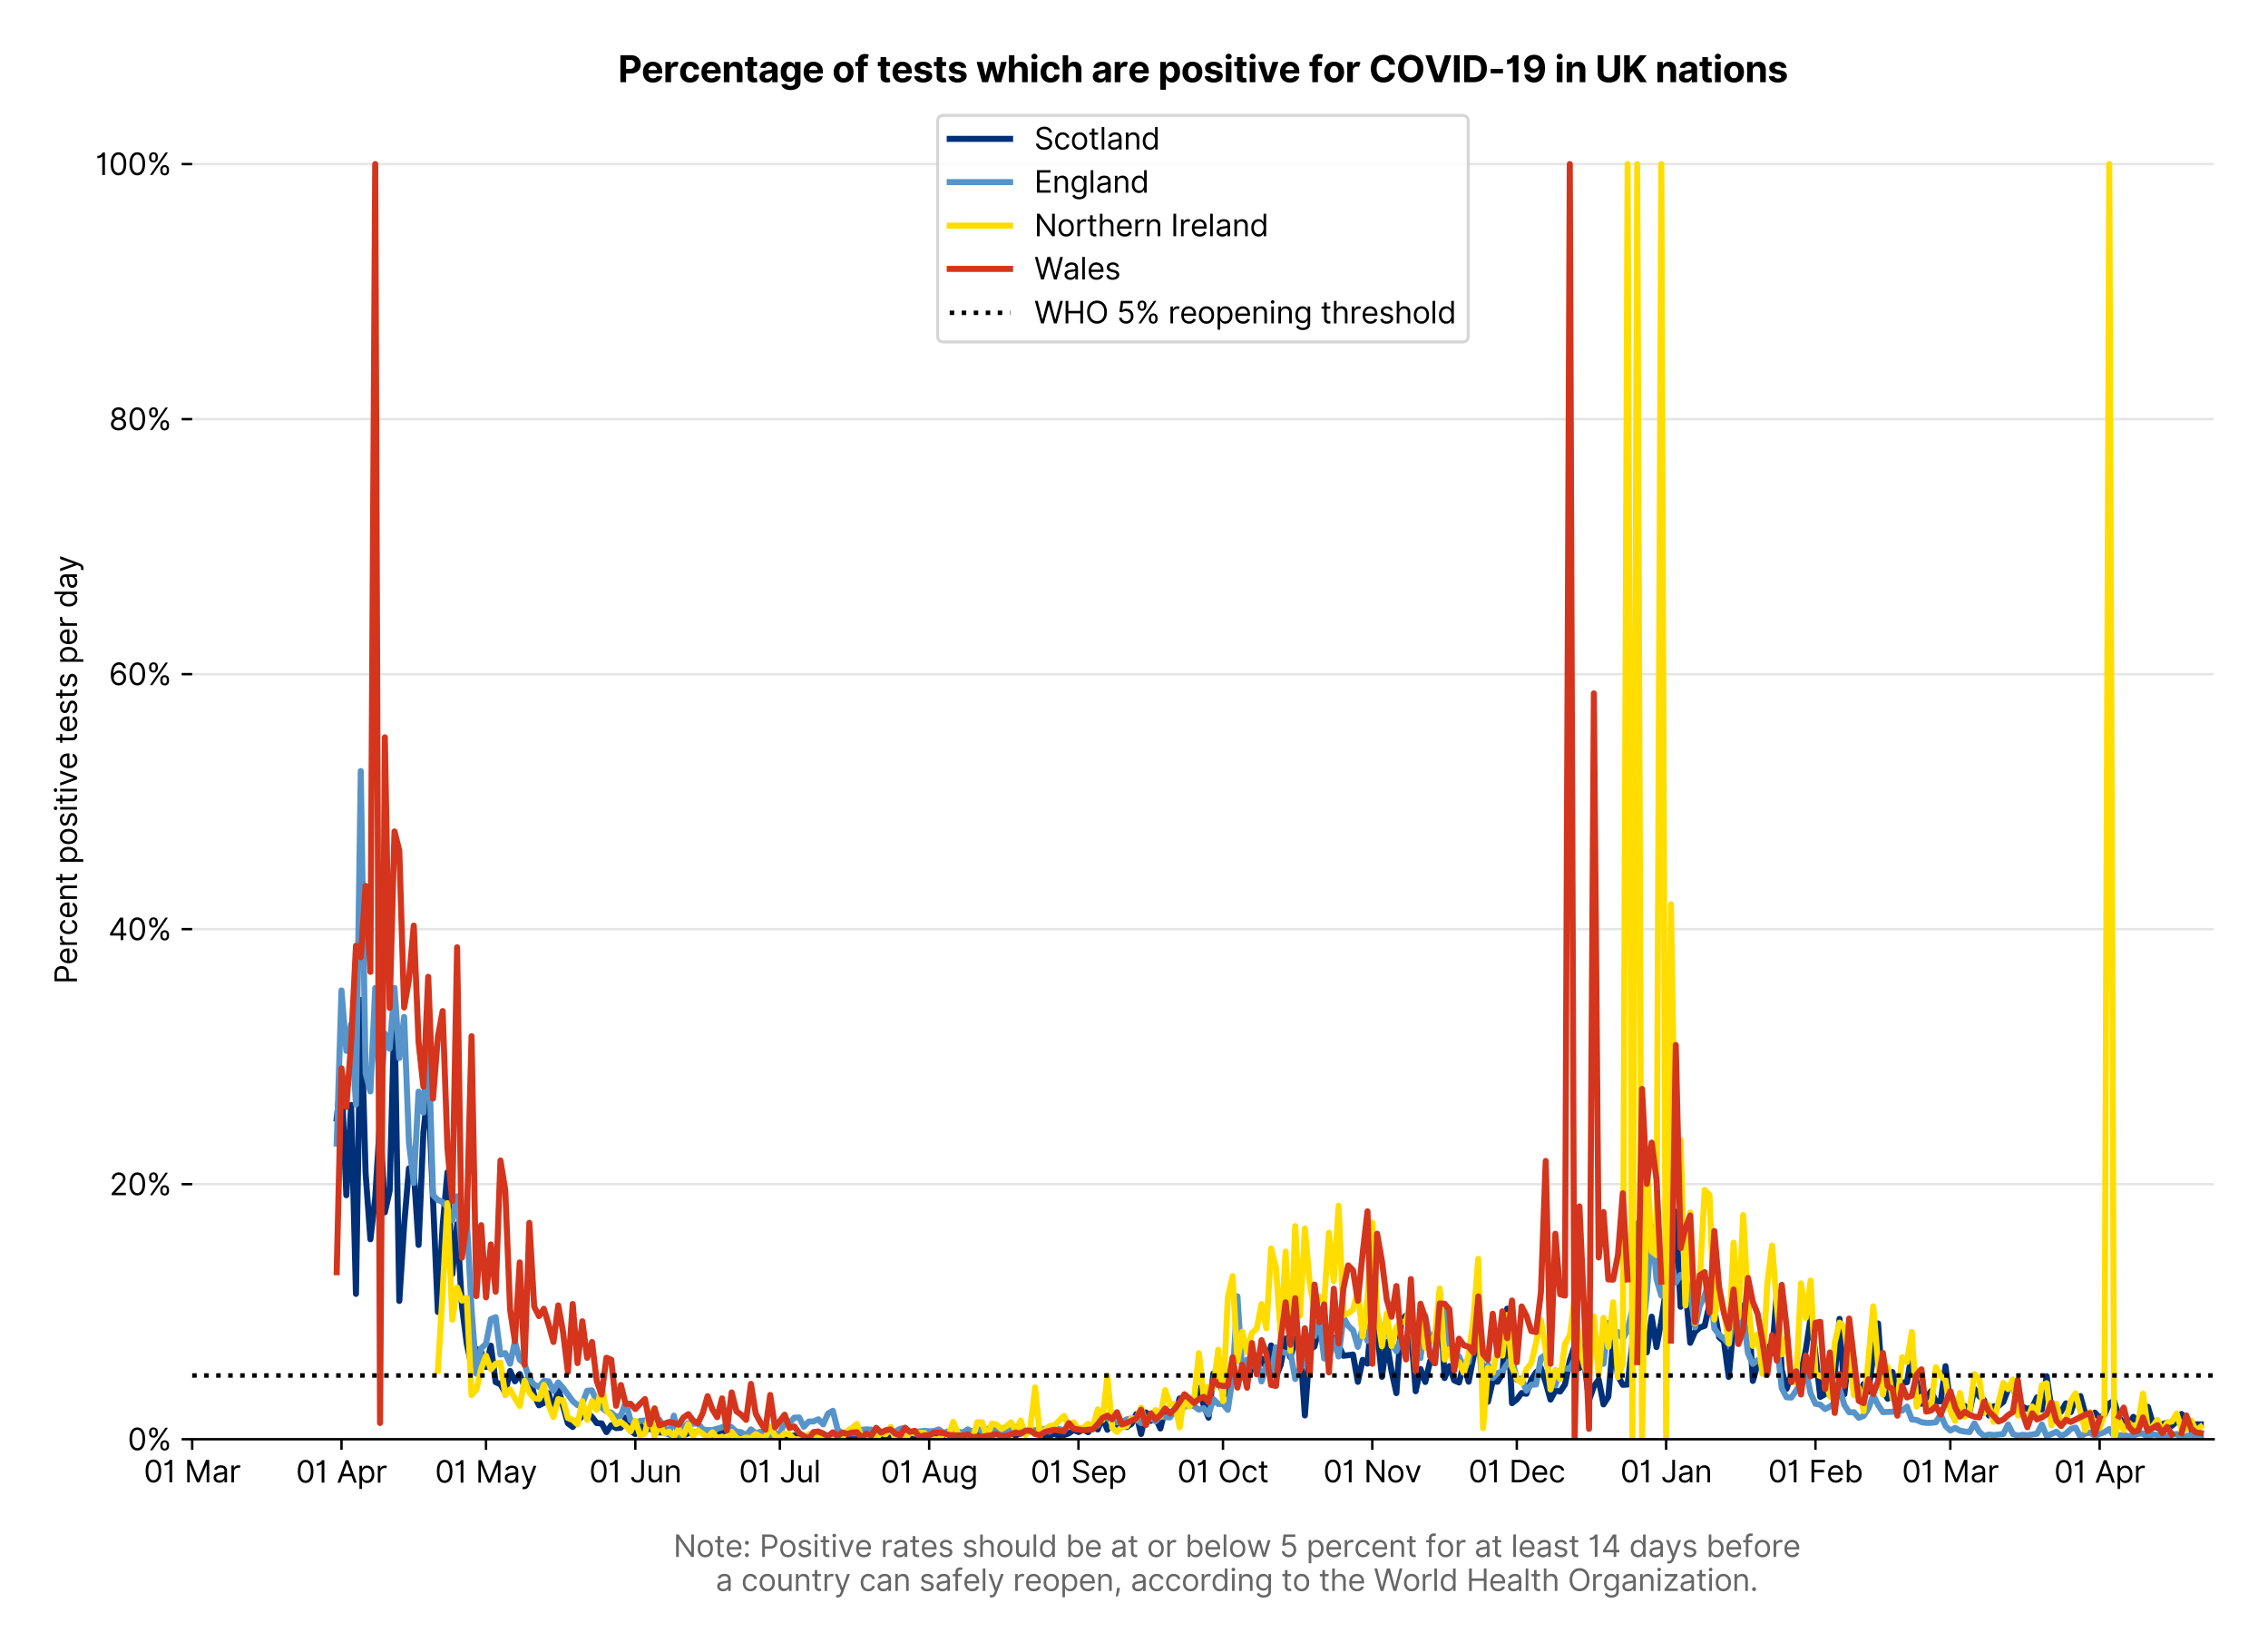 <?xml version="1.0" encoding="utf-8" standalone="no"?>
<!DOCTYPE svg PUBLIC "-//W3C//DTD SVG 1.1//EN"
  "http://www.w3.org/Graphics/SVG/1.1/DTD/svg11.dtd">
<svg version="1.1" viewBox="0 0 751.259 547.145" xmlns="http://www.w3.org/2000/svg" xmlns:xlink="http://www.w3.org/1999/xlink">
 <defs>
  <style type="text/css">*{stroke-linecap:butt;stroke-linejoin:round;}</style>
 </defs>
 <g id="figure_1">
  <g id="patch_1">
   <path d="M 0 547.145 
L 751.259 547.145 
L 751.259 0 
L 0 0 
z
" style="fill:#ffffff;"/>
  </g>
  <g id="axes_1">
   <g id="patch_2">
    <path d="M 63.659 476.745 
L 733.259 476.745 
L 733.259 33.225 
L 63.659 33.225 
z
" style="fill:#ffffff;"/>
   </g>
   <g id="matplotlib.axis_1">
    <g id="xtick_1">
     <g id="line2d_1">
      <defs>
       <path d="M 0 0 
L 0 3.5 
" id="m004ead242d" style="stroke:#000000;stroke-width:0.8;"/>
      </defs>
      <g>
       <use style="stroke:#000000;stroke-width:0.8;" x="63.659" xlink:href="#m004ead242d" y="476.745"/>
      </g>
     </g>
     <g id="text_1">
      <!-- 01 Mar -->
      <g transform="translate(47.623 491.018)scale(0.1 -0.1)">
       <defs>
        <path d="M 2000 -64 
Q 1230 -64 806 561 
Q 382 1186 382 2327 
Q 382 3459 809 4088 
Q 1236 4718 2000 4718 
Q 2764 4718 3191 4088 
Q 3618 3459 3618 2327 
Q 3618 1186 3194 561 
Q 2771 -64 2000 -64 
z
M 2000 436 
Q 2509 436 2791 927 
Q 3073 1418 3073 2327 
Q 3073 3234 2789 3730 
Q 2505 4227 2000 4227 
Q 1496 4227 1211 3730 
Q 927 3234 927 2327 
Q 927 1418 1210 927 
Q 1493 436 2000 436 
z
" id="Inter-Regular-30" transform="scale(0.016)"/>
        <path d="M 1973 4655 
L 1973 0 
L 1409 0 
L 1409 3836 
L 1373 3836 
Q 1341 3773 1209 3692 
Q 1077 3611 868 3551 
Q 659 3491 391 3491 
L 391 3964 
Q 661 3964 859 4061 
Q 1057 4159 1190 4291 
Q 1323 4423 1392 4529 
Q 1461 4636 1473 4655 
L 1973 4655 
z
" id="Inter-Regular-31" transform="scale(0.016)"/>
        <path id="Inter-Regular-20" transform="scale(0.016)"/>
        <path d="M 564 4655 
L 1236 4655 
L 2818 791 
L 2873 791 
L 4455 4655 
L 5127 4655 
L 5127 0 
L 4600 0 
L 4600 3536 
L 4555 3536 
L 3100 0 
L 2591 0 
L 1136 3536 
L 1091 3536 
L 1091 0 
L 564 0 
L 564 4655 
z
" id="Inter-Regular-4d" transform="scale(0.016)"/>
        <path d="M 1518 -82 
Q 1186 -82 916 44 
Q 646 170 486 410 
Q 327 650 327 991 
Q 327 1291 445 1478 
Q 564 1666 761 1773 
Q 959 1880 1199 1933 
Q 1439 1986 1682 2018 
Q 2000 2059 2199 2080 
Q 2398 2102 2490 2154 
Q 2582 2207 2582 2336 
L 2582 2355 
Q 2582 2691 2399 2877 
Q 2216 3064 1846 3064 
Q 1461 3064 1243 2895 
Q 1025 2727 936 2536 
L 427 2718 
Q 564 3036 792 3214 
Q 1021 3393 1292 3464 
Q 1564 3536 1827 3536 
Q 1996 3536 2215 3496 
Q 2434 3457 2640 3334 
Q 2846 3211 2982 2963 
Q 3118 2716 3118 2300 
L 3118 0 
L 2582 0 
L 2582 473 
L 2555 473 
Q 2500 359 2373 229 
Q 2246 100 2034 9 
Q 1823 -82 1518 -82 
z
M 1600 400 
Q 1918 400 2137 525 
Q 2357 650 2469 847 
Q 2582 1045 2582 1264 
L 2582 1755 
Q 2548 1714 2433 1681 
Q 2318 1648 2169 1624 
Q 2021 1600 1881 1583 
Q 1741 1566 1655 1555 
Q 1446 1527 1265 1467 
Q 1084 1407 974 1287 
Q 864 1168 864 964 
Q 864 684 1072 542 
Q 1280 400 1600 400 
z
" id="Inter-Regular-61" transform="scale(0.016)"/>
        <path d="M 491 0 
L 491 3491 
L 1009 3491 
L 1009 2964 
L 1046 2964 
Q 1139 3223 1389 3384 
Q 1639 3545 1955 3545 
Q 2100 3545 2209 3511 
Q 2318 3477 2400 3418 
L 2218 2964 
Q 2161 2993 2085 3010 
Q 2009 3027 1909 3027 
Q 1527 3027 1277 2794 
Q 1027 2561 1027 2209 
L 1027 0 
L 491 0 
z
" id="Inter-Regular-72" transform="scale(0.016)"/>
       </defs>
       <use xlink:href="#Inter-Regular-30"/>
       <use x="62.5" xlink:href="#Inter-Regular-31"/>
       <use x="106.676" xlink:href="#Inter-Regular-20"/>
       <use x="134.801" xlink:href="#Inter-Regular-4d"/>
       <use x="225.994" xlink:href="#Inter-Regular-61"/>
       <use x="282.386" xlink:href="#Inter-Regular-72"/>
      </g>
     </g>
    </g>
    <g id="xtick_2">
     <g id="line2d_2">
      <g>
       <use style="stroke:#000000;stroke-width:0.8;" x="113.121" xlink:href="#m004ead242d" y="476.745"/>
      </g>
     </g>
     <g id="text_2">
      <!-- 01 Apr -->
      <g transform="translate(98.036 491.117)scale(0.1 -0.1)">
       <defs>
        <path d="M 755 0 
L 164 0 
L 1873 4655 
L 2455 4655 
L 4164 0 
L 3573 0 
L 3105 1318 
L 1223 1318 
L 755 0 
z
M 1400 1818 
L 2927 1818 
L 2182 3918 
L 2146 3918 
L 1400 1818 
z
" id="Inter-Regular-41" transform="scale(0.016)"/>
        <path d="M 491 -1309 
L 491 3491 
L 1009 3491 
L 1009 2936 
L 1073 2936 
Q 1132 3027 1237 3169 
Q 1343 3311 1542 3423 
Q 1741 3536 2082 3536 
Q 2523 3536 2859 3315 
Q 3196 3095 3384 2690 
Q 3573 2286 3573 1736 
Q 3573 1182 3384 776 
Q 3196 370 2861 148 
Q 2527 -73 2091 -73 
Q 1755 -73 1552 39 
Q 1350 152 1241 296 
Q 1132 441 1073 536 
L 1027 536 
L 1027 -1309 
L 491 -1309 
z
M 1018 1745 
Q 1018 1152 1276 780 
Q 1534 409 2018 409 
Q 2355 409 2581 587 
Q 2807 766 2921 1069 
Q 3036 1373 3036 1745 
Q 3036 2114 2923 2410 
Q 2811 2707 2585 2881 
Q 2359 3055 2018 3055 
Q 1527 3055 1272 2693 
Q 1018 2332 1018 1745 
z
" id="Inter-Regular-70" transform="scale(0.016)"/>
       </defs>
       <use xlink:href="#Inter-Regular-30"/>
       <use x="62.5" xlink:href="#Inter-Regular-31"/>
       <use x="106.676" xlink:href="#Inter-Regular-20"/>
       <use x="134.801" xlink:href="#Inter-Regular-41"/>
       <use x="202.415" xlink:href="#Inter-Regular-70"/>
       <use x="263.352" xlink:href="#Inter-Regular-72"/>
      </g>
     </g>
    </g>
    <g id="xtick_3">
     <g id="line2d_3">
      <g>
       <use style="stroke:#000000;stroke-width:0.8;" x="160.987" xlink:href="#m004ead242d" y="476.745"/>
      </g>
     </g>
     <g id="text_3">
      <!-- 01 May -->
      <g transform="translate(144.084 491.117)scale(0.1 -0.1)">
       <defs>
        <path d="M 818 -1355 
Q 682 -1355 575 -1333 
Q 468 -1311 427 -1291 
L 564 -818 
Q 857 -893 1053 -814 
Q 1250 -736 1391 -345 
L 1509 -18 
L 218 3491 
L 800 3491 
L 1764 709 
L 1800 709 
L 2764 3491 
L 3346 3491 
L 1846 -564 
Q 1550 -1355 818 -1355 
z
" id="Inter-Regular-79" transform="scale(0.016)"/>
       </defs>
       <use xlink:href="#Inter-Regular-30"/>
       <use x="62.5" xlink:href="#Inter-Regular-31"/>
       <use x="106.676" xlink:href="#Inter-Regular-20"/>
       <use x="134.801" xlink:href="#Inter-Regular-4d"/>
       <use x="225.994" xlink:href="#Inter-Regular-61"/>
       <use x="282.386" xlink:href="#Inter-Regular-79"/>
      </g>
     </g>
    </g>
    <g id="xtick_4">
     <g id="line2d_4">
      <g>
       <use style="stroke:#000000;stroke-width:0.8;" x="210.449" xlink:href="#m004ead242d" y="476.745"/>
      </g>
     </g>
     <g id="text_4">
      <!-- 01 Jun -->
      <g transform="translate(195.164 491.018)scale(0.1 -0.1)">
       <defs>
        <path d="M 2346 4655 
L 2909 4655 
L 2909 1327 
Q 2909 657 2549 296 
Q 2189 -64 1582 -64 
Q 1200 -64 902 76 
Q 605 216 434 475 
Q 264 734 264 1091 
L 818 1091 
Q 818 795 1034 615 
Q 1250 436 1582 436 
Q 1948 436 2147 664 
Q 2346 893 2346 1327 
L 2346 4655 
z
" id="Inter-Regular-4a" transform="scale(0.016)"/>
        <path d="M 2691 1427 
L 2691 3491 
L 3227 3491 
L 3227 0 
L 2691 0 
L 2691 591 
L 2655 591 
Q 2532 325 2273 140 
Q 2014 -45 1618 -45 
Q 1127 -45 809 280 
Q 491 605 491 1273 
L 491 3491 
L 1027 3491 
L 1027 1309 
Q 1027 927 1242 700 
Q 1457 473 1791 473 
Q 1991 473 2199 575 
Q 2407 677 2549 888 
Q 2691 1100 2691 1427 
z
" id="Inter-Regular-75" transform="scale(0.016)"/>
        <path d="M 1027 2100 
L 1027 0 
L 491 0 
L 491 3491 
L 1009 3491 
L 1009 2945 
L 1055 2945 
Q 1177 3211 1427 3373 
Q 1677 3536 2073 3536 
Q 2602 3536 2928 3211 
Q 3255 2886 3255 2218 
L 3255 0 
L 2718 0 
L 2718 2182 
Q 2718 2593 2504 2824 
Q 2291 3055 1918 3055 
Q 1534 3055 1280 2806 
Q 1027 2557 1027 2100 
z
" id="Inter-Regular-6e" transform="scale(0.016)"/>
       </defs>
       <use xlink:href="#Inter-Regular-30"/>
       <use x="62.5" xlink:href="#Inter-Regular-31"/>
       <use x="106.676" xlink:href="#Inter-Regular-20"/>
       <use x="134.801" xlink:href="#Inter-Regular-4a"/>
       <use x="189.063" xlink:href="#Inter-Regular-75"/>
       <use x="247.159" xlink:href="#Inter-Regular-6e"/>
      </g>
     </g>
    </g>
    <g id="xtick_5">
     <g id="line2d_5">
      <g>
       <use style="stroke:#000000;stroke-width:0.8;" x="258.315" xlink:href="#m004ead242d" y="476.745"/>
      </g>
     </g>
     <g id="text_5">
      <!-- 01 Jul -->
      <g transform="translate(244.771 491.018)scale(0.1 -0.1)">
       <defs>
        <path d="M 1027 4655 
L 1027 0 
L 491 0 
L 491 4655 
L 1027 4655 
z
" id="Inter-Regular-6c" transform="scale(0.016)"/>
       </defs>
       <use xlink:href="#Inter-Regular-30"/>
       <use x="62.5" xlink:href="#Inter-Regular-31"/>
       <use x="106.676" xlink:href="#Inter-Regular-20"/>
       <use x="134.801" xlink:href="#Inter-Regular-4a"/>
       <use x="189.063" xlink:href="#Inter-Regular-75"/>
       <use x="247.159" xlink:href="#Inter-Regular-6c"/>
      </g>
     </g>
    </g>
    <g id="xtick_6">
     <g id="line2d_6">
      <g>
       <use style="stroke:#000000;stroke-width:0.8;" x="307.777" xlink:href="#m004ead242d" y="476.745"/>
      </g>
     </g>
     <g id="text_6">
      <!-- 01 Aug -->
      <g transform="translate(291.705 491.117)scale(0.1 -0.1)">
       <defs>
        <path d="M 1900 -1382 
Q 1316 -1382 976 -1169 
Q 636 -957 473 -682 
L 900 -382 
Q 973 -477 1084 -601 
Q 1196 -725 1390 -817 
Q 1584 -909 1900 -909 
Q 2323 -909 2598 -704 
Q 2873 -500 2873 -64 
L 2873 645 
L 2827 645 
Q 2768 550 2660 410 
Q 2552 270 2351 162 
Q 2150 55 1809 55 
Q 1386 55 1051 255 
Q 716 455 521 836 
Q 327 1218 327 1764 
Q 327 2300 516 2699 
Q 705 3098 1041 3317 
Q 1377 3536 1818 3536 
Q 2159 3536 2360 3423 
Q 2561 3311 2669 3169 
Q 2777 3027 2836 2936 
L 2891 2936 
L 2891 3491 
L 3409 3491 
L 3409 -100 
Q 3409 -550 3205 -833 
Q 3002 -1116 2660 -1249 
Q 2318 -1382 1900 -1382 
z
M 1882 536 
Q 2366 536 2624 864 
Q 2882 1193 2882 1773 
Q 2882 2339 2627 2697 
Q 2373 3055 1882 3055 
Q 1541 3055 1315 2882 
Q 1089 2709 976 2418 
Q 864 2127 864 1773 
Q 864 1227 1120 881 
Q 1377 536 1882 536 
z
" id="Inter-Regular-67" transform="scale(0.016)"/>
       </defs>
       <use xlink:href="#Inter-Regular-30"/>
       <use x="62.5" xlink:href="#Inter-Regular-31"/>
       <use x="106.676" xlink:href="#Inter-Regular-20"/>
       <use x="134.801" xlink:href="#Inter-Regular-41"/>
       <use x="202.415" xlink:href="#Inter-Regular-75"/>
       <use x="260.511" xlink:href="#Inter-Regular-67"/>
      </g>
     </g>
    </g>
    <g id="xtick_7">
     <g id="line2d_7">
      <g>
       <use style="stroke:#000000;stroke-width:0.8;" x="357.238" xlink:href="#m004ead242d" y="476.745"/>
      </g>
     </g>
     <g id="text_7">
      <!-- 01 Sep -->
      <g transform="translate(341.351 491.117)scale(0.1 -0.1)">
       <defs>
        <path d="M 3109 3491 
Q 3068 3836 2777 4027 
Q 2486 4218 2064 4218 
Q 1600 4218 1318 3999 
Q 1036 3780 1036 3445 
Q 1036 3195 1189 3042 
Q 1343 2889 1553 2803 
Q 1764 2718 1936 2673 
L 2409 2545 
Q 2591 2498 2815 2414 
Q 3039 2330 3244 2185 
Q 3450 2041 3584 1816 
Q 3718 1591 3718 1264 
Q 3718 886 3521 581 
Q 3325 277 2949 97 
Q 2573 -82 2036 -82 
Q 1286 -82 845 272 
Q 405 627 364 1200 
L 946 1200 
Q 968 936 1124 764 
Q 1280 593 1519 510 
Q 1759 427 2036 427 
Q 2359 427 2616 533 
Q 2873 639 3023 828 
Q 3173 1018 3173 1273 
Q 3173 1505 3043 1650 
Q 2914 1795 2702 1886 
Q 2491 1977 2246 2045 
L 1673 2209 
Q 1127 2366 809 2657 
Q 491 2948 491 3418 
Q 491 3809 703 4101 
Q 916 4393 1276 4555 
Q 1636 4718 2082 4718 
Q 2532 4718 2882 4558 
Q 3232 4398 3437 4120 
Q 3643 3843 3655 3491 
L 3109 3491 
z
" id="Inter-Regular-53" transform="scale(0.016)"/>
        <path d="M 1955 -73 
Q 1450 -73 1085 151 
Q 721 375 524 778 
Q 327 1182 327 1718 
Q 327 2255 524 2665 
Q 721 3075 1074 3305 
Q 1427 3536 1900 3536 
Q 2173 3536 2439 3445 
Q 2705 3355 2923 3151 
Q 3141 2948 3270 2614 
Q 3400 2280 3400 1791 
L 3400 1564 
L 866 1564 
Q 884 1005 1183 707 
Q 1482 409 1955 409 
Q 2271 409 2498 545 
Q 2725 682 2827 955 
L 3346 809 
Q 3223 414 2854 170 
Q 2486 -73 1955 -73 
z
M 866 2027 
L 2855 2027 
Q 2855 2470 2595 2762 
Q 2336 3055 1900 3055 
Q 1593 3055 1368 2911 
Q 1143 2768 1013 2533 
Q 884 2298 866 2027 
z
" id="Inter-Regular-65" transform="scale(0.016)"/>
       </defs>
       <use xlink:href="#Inter-Regular-30"/>
       <use x="62.5" xlink:href="#Inter-Regular-31"/>
       <use x="106.676" xlink:href="#Inter-Regular-20"/>
       <use x="134.801" xlink:href="#Inter-Regular-53"/>
       <use x="198.58" xlink:href="#Inter-Regular-65"/>
       <use x="256.818" xlink:href="#Inter-Regular-70"/>
      </g>
     </g>
    </g>
    <g id="xtick_8">
     <g id="line2d_8">
      <g>
       <use style="stroke:#000000;stroke-width:0.8;" x="405.104" xlink:href="#m004ead242d" y="476.745"/>
      </g>
     </g>
     <g id="text_8">
      <!-- 01 Oct -->
      <g transform="translate(389.948 491.018)scale(0.1 -0.1)">
       <defs>
        <path d="M 4491 2327 
Q 4491 1591 4225 1054 
Q 3959 518 3495 227 
Q 3032 -64 2436 -64 
Q 1841 -64 1377 227 
Q 914 518 648 1054 
Q 382 1591 382 2327 
Q 382 3064 648 3600 
Q 914 4136 1377 4427 
Q 1841 4718 2436 4718 
Q 3032 4718 3495 4427 
Q 3959 4136 4225 3600 
Q 4491 3064 4491 2327 
z
M 3946 2327 
Q 3946 2932 3744 3348 
Q 3543 3764 3201 3977 
Q 2859 4191 2436 4191 
Q 2014 4191 1672 3977 
Q 1330 3764 1128 3348 
Q 927 2932 927 2327 
Q 927 1723 1128 1307 
Q 1330 891 1672 677 
Q 2014 464 2436 464 
Q 2859 464 3201 677 
Q 3543 891 3744 1307 
Q 3946 1723 3946 2327 
z
" id="Inter-Regular-4f" transform="scale(0.016)"/>
        <path d="M 1909 -73 
Q 1418 -73 1063 159 
Q 709 391 518 798 
Q 327 1205 327 1727 
Q 327 2259 524 2667 
Q 721 3075 1074 3305 
Q 1427 3536 1900 3536 
Q 2268 3536 2563 3400 
Q 2859 3264 3047 3018 
Q 3236 2773 3282 2445 
L 2746 2445 
Q 2684 2684 2474 2869 
Q 2264 3055 1909 3055 
Q 1439 3055 1151 2697 
Q 864 2339 864 1745 
Q 864 1139 1148 774 
Q 1432 409 1909 409 
Q 2223 409 2447 570 
Q 2671 732 2746 1018 
L 3282 1018 
Q 3236 709 3058 462 
Q 2880 216 2588 71 
Q 2296 -73 1909 -73 
z
" id="Inter-Regular-63" transform="scale(0.016)"/>
        <path d="M 2009 3491 
L 2009 3036 
L 1264 3036 
L 1264 1000 
Q 1264 773 1331 660 
Q 1398 548 1503 510 
Q 1609 473 1727 473 
Q 1816 473 1873 483 
Q 1930 493 1964 500 
L 2073 18 
Q 2018 -2 1920 -23 
Q 1823 -45 1673 -45 
Q 1446 -45 1228 52 
Q 1011 150 869 350 
Q 727 550 727 855 
L 727 3036 
L 200 3036 
L 200 3491 
L 727 3491 
L 727 4327 
L 1264 4327 
L 1264 3491 
L 2009 3491 
z
" id="Inter-Regular-74" transform="scale(0.016)"/>
       </defs>
       <use xlink:href="#Inter-Regular-30"/>
       <use x="62.5" xlink:href="#Inter-Regular-31"/>
       <use x="106.676" xlink:href="#Inter-Regular-20"/>
       <use x="134.801" xlink:href="#Inter-Regular-4f"/>
       <use x="210.938" xlink:href="#Inter-Regular-63"/>
       <use x="266.761" xlink:href="#Inter-Regular-74"/>
      </g>
     </g>
    </g>
    <g id="xtick_9">
     <g id="line2d_9">
      <g>
       <use style="stroke:#000000;stroke-width:0.8;" x="454.566" xlink:href="#m004ead242d" y="476.745"/>
      </g>
     </g>
     <g id="text_9">
      <!-- 01 Nov -->
      <g transform="translate(438.295 491.018)scale(0.1 -0.1)">
       <defs>
        <path d="M 4255 4655 
L 4255 0 
L 3709 0 
L 1173 3655 
L 1127 3655 
L 1127 0 
L 564 0 
L 564 4655 
L 1109 4655 
L 3655 991 
L 3700 991 
L 3700 4655 
L 4255 4655 
z
" id="Inter-Regular-4e" transform="scale(0.016)"/>
        <path d="M 1909 -73 
Q 1436 -73 1080 152 
Q 725 377 526 781 
Q 327 1186 327 1727 
Q 327 2273 526 2679 
Q 725 3086 1080 3311 
Q 1436 3536 1909 3536 
Q 2382 3536 2737 3311 
Q 3093 3086 3292 2679 
Q 3491 2273 3491 1727 
Q 3491 1186 3292 781 
Q 3093 377 2737 152 
Q 2382 -73 1909 -73 
z
M 1909 409 
Q 2268 409 2500 593 
Q 2732 777 2843 1077 
Q 2955 1377 2955 1727 
Q 2955 2077 2843 2379 
Q 2732 2682 2500 2868 
Q 2268 3055 1909 3055 
Q 1550 3055 1318 2868 
Q 1086 2682 975 2379 
Q 864 2077 864 1727 
Q 864 1377 975 1077 
Q 1086 777 1318 593 
Q 1550 409 1909 409 
z
" id="Inter-Regular-6f" transform="scale(0.016)"/>
        <path d="M 3346 3491 
L 2055 0 
L 1509 0 
L 218 3491 
L 800 3491 
L 1764 709 
L 1800 709 
L 2764 3491 
L 3346 3491 
z
" id="Inter-Regular-76" transform="scale(0.016)"/>
       </defs>
       <use xlink:href="#Inter-Regular-30"/>
       <use x="62.5" xlink:href="#Inter-Regular-31"/>
       <use x="106.676" xlink:href="#Inter-Regular-20"/>
       <use x="134.801" xlink:href="#Inter-Regular-4e"/>
       <use x="210.085" xlink:href="#Inter-Regular-6f"/>
       <use x="269.744" xlink:href="#Inter-Regular-76"/>
      </g>
     </g>
    </g>
    <g id="xtick_10">
     <g id="line2d_10">
      <g>
       <use style="stroke:#000000;stroke-width:0.8;" x="502.432" xlink:href="#m004ead242d" y="476.745"/>
      </g>
     </g>
     <g id="text_10">
      <!-- 01 Dec -->
      <g transform="translate(486.396 491.018)scale(0.1 -0.1)">
       <defs>
        <path d="M 2000 0 
L 564 0 
L 564 4655 
L 2064 4655 
Q 2741 4655 3223 4376 
Q 3705 4098 3961 3578 
Q 4218 3059 4218 2336 
Q 4218 1609 3959 1085 
Q 3700 561 3204 280 
Q 2709 0 2000 0 
z
M 1127 500 
L 1964 500 
Q 2830 500 3251 992 
Q 3673 1484 3673 2336 
Q 3673 3182 3259 3668 
Q 2846 4155 2027 4155 
L 1127 4155 
L 1127 500 
z
" id="Inter-Regular-44" transform="scale(0.016)"/>
       </defs>
       <use xlink:href="#Inter-Regular-30"/>
       <use x="62.5" xlink:href="#Inter-Regular-31"/>
       <use x="106.676" xlink:href="#Inter-Regular-20"/>
       <use x="134.801" xlink:href="#Inter-Regular-44"/>
       <use x="206.676" xlink:href="#Inter-Regular-65"/>
       <use x="264.915" xlink:href="#Inter-Regular-63"/>
      </g>
     </g>
    </g>
    <g id="xtick_11">
     <g id="line2d_11">
      <g>
       <use style="stroke:#000000;stroke-width:0.8;" x="551.894" xlink:href="#m004ead242d" y="476.745"/>
      </g>
     </g>
     <g id="text_11">
      <!-- 01 Jan -->
      <g transform="translate(536.695 491.018)scale(0.1 -0.1)">
       <use xlink:href="#Inter-Regular-30"/>
       <use x="62.5" xlink:href="#Inter-Regular-31"/>
       <use x="106.676" xlink:href="#Inter-Regular-20"/>
       <use x="134.801" xlink:href="#Inter-Regular-4a"/>
       <use x="189.063" xlink:href="#Inter-Regular-61"/>
       <use x="245.455" xlink:href="#Inter-Regular-6e"/>
      </g>
     </g>
    </g>
    <g id="xtick_12">
     <g id="line2d_12">
      <g>
       <use style="stroke:#000000;stroke-width:0.8;" x="601.356" xlink:href="#m004ead242d" y="476.745"/>
      </g>
     </g>
     <g id="text_12">
      <!-- 01 Feb -->
      <g transform="translate(585.667 491.018)scale(0.1 -0.1)">
       <defs>
        <path d="M 564 0 
L 564 4655 
L 3355 4655 
L 3355 4155 
L 1127 4155 
L 1127 2582 
L 3146 2582 
L 3146 2082 
L 1127 2082 
L 1127 0 
L 564 0 
z
" id="Inter-Regular-46" transform="scale(0.016)"/>
        <path d="M 564 0 
L 564 4655 
L 1100 4655 
L 1100 2936 
L 1146 2936 
Q 1205 3027 1310 3169 
Q 1416 3311 1615 3423 
Q 1814 3536 2155 3536 
Q 2596 3536 2932 3315 
Q 3268 3095 3457 2690 
Q 3646 2286 3646 1736 
Q 3646 1182 3457 776 
Q 3268 370 2934 148 
Q 2600 -73 2164 -73 
Q 1827 -73 1625 39 
Q 1423 152 1314 296 
Q 1205 441 1146 536 
L 1082 536 
L 1082 0 
L 564 0 
z
M 1091 1745 
Q 1091 1152 1349 780 
Q 1607 409 2091 409 
Q 2427 409 2653 587 
Q 2880 766 2994 1069 
Q 3109 1373 3109 1745 
Q 3109 2114 2996 2410 
Q 2884 2707 2658 2881 
Q 2432 3055 2091 3055 
Q 1600 3055 1345 2693 
Q 1091 2332 1091 1745 
z
" id="Inter-Regular-62" transform="scale(0.016)"/>
       </defs>
       <use xlink:href="#Inter-Regular-30"/>
       <use x="62.5" xlink:href="#Inter-Regular-31"/>
       <use x="106.676" xlink:href="#Inter-Regular-20"/>
       <use x="134.801" xlink:href="#Inter-Regular-46"/>
       <use x="193.466" xlink:href="#Inter-Regular-65"/>
       <use x="251.705" xlink:href="#Inter-Regular-62"/>
      </g>
     </g>
    </g>
    <g id="xtick_13">
     <g id="line2d_13">
      <g>
       <use style="stroke:#000000;stroke-width:0.8;" x="646.031" xlink:href="#m004ead242d" y="476.745"/>
      </g>
     </g>
     <g id="text_13">
      <!-- 01 Mar -->
      <g transform="translate(629.994 491.018)scale(0.1 -0.1)">
       <use xlink:href="#Inter-Regular-30"/>
       <use x="62.5" xlink:href="#Inter-Regular-31"/>
       <use x="106.676" xlink:href="#Inter-Regular-20"/>
       <use x="134.801" xlink:href="#Inter-Regular-4d"/>
       <use x="225.994" xlink:href="#Inter-Regular-61"/>
       <use x="282.386" xlink:href="#Inter-Regular-72"/>
      </g>
     </g>
    </g>
    <g id="xtick_14">
     <g id="line2d_14">
      <g>
       <use style="stroke:#000000;stroke-width:0.8;" x="695.492" xlink:href="#m004ead242d" y="476.745"/>
      </g>
     </g>
     <g id="text_14">
      <!-- 01 Apr -->
      <g transform="translate(680.407 491.117)scale(0.1 -0.1)">
       <use xlink:href="#Inter-Regular-30"/>
       <use x="62.5" xlink:href="#Inter-Regular-31"/>
       <use x="106.676" xlink:href="#Inter-Regular-20"/>
       <use x="134.801" xlink:href="#Inter-Regular-41"/>
       <use x="202.415" xlink:href="#Inter-Regular-70"/>
       <use x="263.352" xlink:href="#Inter-Regular-72"/>
      </g>
     </g>
    </g>
    <g id="text_15">
     <!--  -->
     <g style="fill:#666666;" transform="translate(398.459 504.55)scale(0.1 -0.1)"/>
     <!--         Note: Positive rates should be at or below 5 percent for at least 14 days before -->
     <g style="fill:#666666;" transform="translate(200.547 515.732)scale(0.1 -0.1)">
      <defs>
       <path d="M 882 -36 
Q 714 -36 593 84 
Q 473 205 473 373 
Q 473 541 593 661 
Q 714 782 882 782 
Q 1050 782 1170 661 
Q 1291 541 1291 373 
Q 1291 205 1170 84 
Q 1050 -36 882 -36 
z
M 882 2524 
Q 714 2524 593 2644 
Q 473 2765 473 2933 
Q 473 3101 593 3221 
Q 714 3342 882 3342 
Q 1050 3342 1170 3221 
Q 1291 3101 1291 2933 
Q 1291 2765 1170 2644 
Q 1050 2524 882 2524 
z
" id="Inter-Regular-3a" transform="scale(0.016)"/>
       <path d="M 564 0 
L 564 4655 
L 2136 4655 
Q 2684 4655 3033 4458 
Q 3382 4261 3550 3927 
Q 3718 3593 3718 3182 
Q 3718 2770 3551 2434 
Q 3384 2098 3036 1899 
Q 2689 1700 2146 1700 
L 1127 1700 
L 1127 0 
L 564 0 
z
M 1127 2200 
L 2127 2200 
Q 2689 2200 2926 2482 
Q 3164 2764 3164 3182 
Q 3164 3602 2925 3878 
Q 2686 4155 2118 4155 
L 1127 4155 
L 1127 2200 
z
" id="Inter-Regular-50" transform="scale(0.016)"/>
       <path d="M 2964 2709 
L 2482 2573 
Q 2411 2755 2245 2914 
Q 2080 3073 1727 3073 
Q 1407 3073 1194 2926 
Q 982 2780 982 2555 
Q 982 2355 1127 2239 
Q 1273 2123 1582 2045 
L 2100 1918 
Q 3027 1691 3027 973 
Q 3027 673 2855 436 
Q 2684 200 2377 63 
Q 2071 -73 1664 -73 
Q 1130 -73 780 159 
Q 430 391 336 836 
L 846 964 
Q 989 400 1655 400 
Q 2030 400 2251 560 
Q 2473 720 2473 945 
Q 2473 1316 1955 1436 
L 1373 1573 
Q 893 1686 669 1926 
Q 446 2166 446 2527 
Q 446 2823 613 3050 
Q 780 3277 1069 3406 
Q 1359 3536 1727 3536 
Q 2246 3536 2542 3309 
Q 2839 3082 2964 2709 
z
" id="Inter-Regular-73" transform="scale(0.016)"/>
       <path d="M 491 0 
L 491 3491 
L 1027 3491 
L 1027 0 
L 491 0 
z
M 764 4073 
Q 607 4073 494 4179 
Q 382 4286 382 4436 
Q 382 4586 494 4693 
Q 607 4800 764 4800 
Q 921 4800 1033 4693 
Q 1146 4586 1146 4436 
Q 1146 4286 1033 4179 
Q 921 4073 764 4073 
z
" id="Inter-Regular-69" transform="scale(0.016)"/>
       <path d="M 1027 2100 
L 1027 0 
L 491 0 
L 491 4655 
L 1027 4655 
L 1027 2945 
L 1073 2945 
Q 1196 3216 1442 3376 
Q 1689 3536 2100 3536 
Q 2636 3536 2963 3213 
Q 3291 2891 3291 2218 
L 3291 0 
L 2755 0 
L 2755 2182 
Q 2755 2598 2540 2826 
Q 2325 3055 1946 3055 
Q 1548 3055 1287 2806 
Q 1027 2557 1027 2100 
z
" id="Inter-Regular-68" transform="scale(0.016)"/>
       <path d="M 1809 -73 
Q 1373 -73 1039 148 
Q 705 370 516 776 
Q 327 1182 327 1736 
Q 327 2286 516 2690 
Q 705 3095 1041 3315 
Q 1377 3536 1818 3536 
Q 2159 3536 2358 3423 
Q 2557 3311 2662 3169 
Q 2768 3027 2827 2936 
L 2873 2936 
L 2873 4655 
L 3409 4655 
L 3409 0 
L 2891 0 
L 2891 536 
L 2827 536 
Q 2768 441 2659 296 
Q 2550 152 2348 39 
Q 2146 -73 1809 -73 
z
M 1882 409 
Q 2366 409 2624 780 
Q 2882 1152 2882 1745 
Q 2882 2332 2627 2693 
Q 2373 3055 1882 3055 
Q 1541 3055 1315 2881 
Q 1089 2707 976 2410 
Q 864 2114 864 1745 
Q 864 1373 978 1069 
Q 1093 766 1319 587 
Q 1546 409 1882 409 
z
" id="Inter-Regular-64" transform="scale(0.016)"/>
       <path d="M 1282 0 
L 218 3491 
L 782 3491 
L 1536 818 
L 1573 818 
L 2318 3491 
L 2891 3491 
L 3627 827 
L 3664 827 
L 4418 3491 
L 4982 3491 
L 3918 0 
L 3391 0 
L 2627 2682 
L 2573 2682 
L 1809 0 
L 1282 0 
z
" id="Inter-Regular-77" transform="scale(0.016)"/>
       <path d="M 1936 -64 
Q 1536 -64 1216 95 
Q 896 255 702 532 
Q 509 809 491 1164 
L 1036 1164 
Q 1068 848 1324 642 
Q 1580 436 1936 436 
Q 2223 436 2447 570 
Q 2671 705 2799 940 
Q 2927 1175 2927 1473 
Q 2927 1777 2794 2017 
Q 2661 2257 2429 2395 
Q 2198 2534 1900 2536 
Q 1686 2539 1461 2472 
Q 1236 2405 1091 2300 
L 564 2364 
L 846 4655 
L 3264 4655 
L 3264 4155 
L 1318 4155 
L 1155 2782 
L 1182 2782 
Q 1325 2895 1541 2970 
Q 1757 3045 1991 3045 
Q 2418 3045 2753 2842 
Q 3089 2639 3281 2286 
Q 3473 1934 3473 1482 
Q 3473 1036 3274 687 
Q 3075 339 2727 137 
Q 2380 -64 1936 -64 
z
" id="Inter-Regular-35" transform="scale(0.016)"/>
       <path d="M 2046 3491 
L 2046 3036 
L 1264 3036 
L 1264 0 
L 727 0 
L 727 3036 
L 164 3036 
L 164 3491 
L 727 3491 
L 727 3973 
Q 727 4273 868 4473 
Q 1009 4673 1234 4773 
Q 1459 4873 1709 4873 
Q 1907 4873 2032 4841 
Q 2157 4809 2218 4782 
L 2064 4318 
Q 2023 4332 1951 4352 
Q 1880 4373 1764 4373 
Q 1498 4373 1381 4239 
Q 1264 4105 1264 3845 
L 1264 3491 
L 2046 3491 
z
" id="Inter-Regular-66" transform="scale(0.016)"/>
       <path d="M 373 955 
L 373 1418 
L 2418 4655 
L 3100 4655 
L 3100 1455 
L 3736 1455 
L 3736 955 
L 3100 955 
L 3100 0 
L 2564 0 
L 2564 955 
L 373 955 
z
M 2564 1455 
L 2564 3936 
L 2527 3936 
L 982 1491 
L 982 1455 
L 2564 1455 
z
" id="Inter-Regular-34" transform="scale(0.016)"/>
      </defs>
      <use xlink:href="#Inter-Regular-20"/>
      <use x="28.125" xlink:href="#Inter-Regular-20"/>
      <use x="56.25" xlink:href="#Inter-Regular-20"/>
      <use x="84.375" xlink:href="#Inter-Regular-20"/>
      <use x="112.5" xlink:href="#Inter-Regular-20"/>
      <use x="140.625" xlink:href="#Inter-Regular-20"/>
      <use x="168.75" xlink:href="#Inter-Regular-20"/>
      <use x="196.875" xlink:href="#Inter-Regular-20"/>
      <use x="225" xlink:href="#Inter-Regular-4e"/>
      <use x="300.284" xlink:href="#Inter-Regular-6f"/>
      <use x="359.943" xlink:href="#Inter-Regular-74"/>
      <use x="396.307" xlink:href="#Inter-Regular-65"/>
      <use x="454.546" xlink:href="#Inter-Regular-3a"/>
      <use x="482.102" xlink:href="#Inter-Regular-20"/>
      <use x="510.227" xlink:href="#Inter-Regular-50"/>
      <use x="573.722" xlink:href="#Inter-Regular-6f"/>
      <use x="633.381" xlink:href="#Inter-Regular-73"/>
      <use x="685.653" xlink:href="#Inter-Regular-69"/>
      <use x="709.375" xlink:href="#Inter-Regular-74"/>
      <use x="745.739" xlink:href="#Inter-Regular-69"/>
      <use x="769.46" xlink:href="#Inter-Regular-76"/>
      <use x="825.142" xlink:href="#Inter-Regular-65"/>
      <use x="883.381" xlink:href="#Inter-Regular-20"/>
      <use x="911.506" xlink:href="#Inter-Regular-72"/>
      <use x="949.858" xlink:href="#Inter-Regular-61"/>
      <use x="1006.25" xlink:href="#Inter-Regular-74"/>
      <use x="1042.614" xlink:href="#Inter-Regular-65"/>
      <use x="1100.852" xlink:href="#Inter-Regular-73"/>
      <use x="1153.125" xlink:href="#Inter-Regular-20"/>
      <use x="1181.25" xlink:href="#Inter-Regular-73"/>
      <use x="1233.523" xlink:href="#Inter-Regular-68"/>
      <use x="1292.614" xlink:href="#Inter-Regular-6f"/>
      <use x="1352.273" xlink:href="#Inter-Regular-75"/>
      <use x="1410.37" xlink:href="#Inter-Regular-6c"/>
      <use x="1434.091" xlink:href="#Inter-Regular-64"/>
      <use x="1496.165" xlink:href="#Inter-Regular-20"/>
      <use x="1524.29" xlink:href="#Inter-Regular-62"/>
      <use x="1586.364" xlink:href="#Inter-Regular-65"/>
      <use x="1644.603" xlink:href="#Inter-Regular-20"/>
      <use x="1672.728" xlink:href="#Inter-Regular-61"/>
      <use x="1729.12" xlink:href="#Inter-Regular-74"/>
      <use x="1765.483" xlink:href="#Inter-Regular-20"/>
      <use x="1793.608" xlink:href="#Inter-Regular-6f"/>
      <use x="1853.267" xlink:href="#Inter-Regular-72"/>
      <use x="1891.62" xlink:href="#Inter-Regular-20"/>
      <use x="1919.745" xlink:href="#Inter-Regular-62"/>
      <use x="1981.818" xlink:href="#Inter-Regular-65"/>
      <use x="2040.057" xlink:href="#Inter-Regular-6c"/>
      <use x="2063.779" xlink:href="#Inter-Regular-6f"/>
      <use x="2123.438" xlink:href="#Inter-Regular-77"/>
      <use x="2204.688" xlink:href="#Inter-Regular-20"/>
      <use x="2232.813" xlink:href="#Inter-Regular-35"/>
      <use x="2293.608" xlink:href="#Inter-Regular-20"/>
      <use x="2321.733" xlink:href="#Inter-Regular-70"/>
      <use x="2382.671" xlink:href="#Inter-Regular-65"/>
      <use x="2440.909" xlink:href="#Inter-Regular-72"/>
      <use x="2479.262" xlink:href="#Inter-Regular-63"/>
      <use x="2535.086" xlink:href="#Inter-Regular-65"/>
      <use x="2593.324" xlink:href="#Inter-Regular-6e"/>
      <use x="2651.847" xlink:href="#Inter-Regular-74"/>
      <use x="2688.211" xlink:href="#Inter-Regular-20"/>
      <use x="2716.336" xlink:href="#Inter-Regular-66"/>
      <use x="2752.415" xlink:href="#Inter-Regular-6f"/>
      <use x="2812.074" xlink:href="#Inter-Regular-72"/>
      <use x="2850.427" xlink:href="#Inter-Regular-20"/>
      <use x="2878.552" xlink:href="#Inter-Regular-61"/>
      <use x="2934.944" xlink:href="#Inter-Regular-74"/>
      <use x="2971.307" xlink:href="#Inter-Regular-20"/>
      <use x="2999.432" xlink:href="#Inter-Regular-6c"/>
      <use x="3023.154" xlink:href="#Inter-Regular-65"/>
      <use x="3081.393" xlink:href="#Inter-Regular-61"/>
      <use x="3137.785" xlink:href="#Inter-Regular-73"/>
      <use x="3190.057" xlink:href="#Inter-Regular-74"/>
      <use x="3226.421" xlink:href="#Inter-Regular-20"/>
      <use x="3254.546" xlink:href="#Inter-Regular-31"/>
      <use x="3298.722" xlink:href="#Inter-Regular-34"/>
      <use x="3362.927" xlink:href="#Inter-Regular-20"/>
      <use x="3391.052" xlink:href="#Inter-Regular-64"/>
      <use x="3453.126" xlink:href="#Inter-Regular-61"/>
      <use x="3509.518" xlink:href="#Inter-Regular-79"/>
      <use x="3565.199" xlink:href="#Inter-Regular-73"/>
      <use x="3617.472" xlink:href="#Inter-Regular-20"/>
      <use x="3645.597" xlink:href="#Inter-Regular-62"/>
      <use x="3707.671" xlink:href="#Inter-Regular-65"/>
      <use x="3765.91" xlink:href="#Inter-Regular-66"/>
      <use x="3801.989" xlink:href="#Inter-Regular-6f"/>
      <use x="3861.648" xlink:href="#Inter-Regular-72"/>
      <use x="3900.001" xlink:href="#Inter-Regular-65"/>
     </g>
     <!--         a country can safely reopen, according to the World Health Organization. -->
     <g style="fill:#666666;" transform="translate(214.55 526.986)scale(0.1 -0.1)">
      <defs>
       <path d="M 1291 636 
L 1255 391 
Q 1216 132 1137 -163 
Q 1059 -459 975 -720 
Q 891 -982 836 -1136 
L 427 -1136 
Q 457 -991 504 -752 
Q 552 -514 601 -219 
Q 650 75 682 382 
L 709 636 
L 1291 636 
z
" id="Inter-Regular-2c" transform="scale(0.016)"/>
       <path d="M 1409 0 
L 136 4655 
L 709 4655 
L 1682 864 
L 1727 864 
L 2718 4655 
L 3355 4655 
L 4346 864 
L 4391 864 
L 5364 4655 
L 5936 4655 
L 4664 0 
L 4082 0 
L 3055 3709 
L 3018 3709 
L 1991 0 
L 1409 0 
z
" id="Inter-Regular-57" transform="scale(0.016)"/>
       <path d="M 564 0 
L 564 4655 
L 1127 4655 
L 1127 2582 
L 3609 2582 
L 3609 4655 
L 4173 4655 
L 4173 0 
L 3609 0 
L 3609 2082 
L 1127 2082 
L 1127 0 
L 564 0 
z
" id="Inter-Regular-48" transform="scale(0.016)"/>
       <path d="M 391 0 
L 391 409 
L 2373 2955 
L 2373 2991 
L 455 2991 
L 455 3491 
L 3064 3491 
L 3064 3064 
L 1136 536 
L 1136 500 
L 3127 500 
L 3127 0 
L 391 0 
z
" id="Inter-Regular-7a" transform="scale(0.016)"/>
       <path d="M 882 -36 
Q 714 -36 593 84 
Q 473 205 473 373 
Q 473 541 593 661 
Q 714 782 882 782 
Q 1050 782 1170 661 
Q 1291 541 1291 373 
Q 1291 205 1170 84 
Q 1050 -36 882 -36 
z
" id="Inter-Regular-2e" transform="scale(0.016)"/>
      </defs>
      <use xlink:href="#Inter-Regular-20"/>
      <use x="28.125" xlink:href="#Inter-Regular-20"/>
      <use x="56.25" xlink:href="#Inter-Regular-20"/>
      <use x="84.375" xlink:href="#Inter-Regular-20"/>
      <use x="112.5" xlink:href="#Inter-Regular-20"/>
      <use x="140.625" xlink:href="#Inter-Regular-20"/>
      <use x="168.75" xlink:href="#Inter-Regular-20"/>
      <use x="196.875" xlink:href="#Inter-Regular-20"/>
      <use x="225" xlink:href="#Inter-Regular-61"/>
      <use x="281.392" xlink:href="#Inter-Regular-20"/>
      <use x="309.517" xlink:href="#Inter-Regular-63"/>
      <use x="365.341" xlink:href="#Inter-Regular-6f"/>
      <use x="425" xlink:href="#Inter-Regular-75"/>
      <use x="483.097" xlink:href="#Inter-Regular-6e"/>
      <use x="541.619" xlink:href="#Inter-Regular-74"/>
      <use x="577.983" xlink:href="#Inter-Regular-72"/>
      <use x="616.335" xlink:href="#Inter-Regular-79"/>
      <use x="672.017" xlink:href="#Inter-Regular-20"/>
      <use x="700.142" xlink:href="#Inter-Regular-63"/>
      <use x="755.966" xlink:href="#Inter-Regular-61"/>
      <use x="812.358" xlink:href="#Inter-Regular-6e"/>
      <use x="870.881" xlink:href="#Inter-Regular-20"/>
      <use x="899.006" xlink:href="#Inter-Regular-73"/>
      <use x="951.279" xlink:href="#Inter-Regular-61"/>
      <use x="1007.671" xlink:href="#Inter-Regular-66"/>
      <use x="1043.75" xlink:href="#Inter-Regular-65"/>
      <use x="1101.989" xlink:href="#Inter-Regular-6c"/>
      <use x="1125.71" xlink:href="#Inter-Regular-79"/>
      <use x="1181.392" xlink:href="#Inter-Regular-20"/>
      <use x="1209.517" xlink:href="#Inter-Regular-72"/>
      <use x="1247.869" xlink:href="#Inter-Regular-65"/>
      <use x="1306.108" xlink:href="#Inter-Regular-6f"/>
      <use x="1365.767" xlink:href="#Inter-Regular-70"/>
      <use x="1426.705" xlink:href="#Inter-Regular-65"/>
      <use x="1484.943" xlink:href="#Inter-Regular-6e"/>
      <use x="1543.466" xlink:href="#Inter-Regular-2c"/>
      <use x="1571.449" xlink:href="#Inter-Regular-20"/>
      <use x="1599.574" xlink:href="#Inter-Regular-61"/>
      <use x="1655.966" xlink:href="#Inter-Regular-63"/>
      <use x="1711.79" xlink:href="#Inter-Regular-63"/>
      <use x="1767.614" xlink:href="#Inter-Regular-6f"/>
      <use x="1827.273" xlink:href="#Inter-Regular-72"/>
      <use x="1865.625" xlink:href="#Inter-Regular-64"/>
      <use x="1927.699" xlink:href="#Inter-Regular-69"/>
      <use x="1951.421" xlink:href="#Inter-Regular-6e"/>
      <use x="2009.943" xlink:href="#Inter-Regular-67"/>
      <use x="2070.881" xlink:href="#Inter-Regular-20"/>
      <use x="2099.006" xlink:href="#Inter-Regular-74"/>
      <use x="2135.37" xlink:href="#Inter-Regular-6f"/>
      <use x="2195.029" xlink:href="#Inter-Regular-20"/>
      <use x="2223.154" xlink:href="#Inter-Regular-74"/>
      <use x="2259.517" xlink:href="#Inter-Regular-68"/>
      <use x="2318.608" xlink:href="#Inter-Regular-65"/>
      <use x="2376.847" xlink:href="#Inter-Regular-20"/>
      <use x="2404.972" xlink:href="#Inter-Regular-57"/>
      <use x="2499.858" xlink:href="#Inter-Regular-6f"/>
      <use x="2559.517" xlink:href="#Inter-Regular-72"/>
      <use x="2597.87" xlink:href="#Inter-Regular-6c"/>
      <use x="2621.591" xlink:href="#Inter-Regular-64"/>
      <use x="2683.665" xlink:href="#Inter-Regular-20"/>
      <use x="2711.79" xlink:href="#Inter-Regular-48"/>
      <use x="2785.796" xlink:href="#Inter-Regular-65"/>
      <use x="2844.035" xlink:href="#Inter-Regular-61"/>
      <use x="2900.427" xlink:href="#Inter-Regular-6c"/>
      <use x="2924.148" xlink:href="#Inter-Regular-74"/>
      <use x="2960.512" xlink:href="#Inter-Regular-68"/>
      <use x="3019.603" xlink:href="#Inter-Regular-20"/>
      <use x="3047.728" xlink:href="#Inter-Regular-4f"/>
      <use x="3123.864" xlink:href="#Inter-Regular-72"/>
      <use x="3162.216" xlink:href="#Inter-Regular-67"/>
      <use x="3223.154" xlink:href="#Inter-Regular-61"/>
      <use x="3279.546" xlink:href="#Inter-Regular-6e"/>
      <use x="3338.069" xlink:href="#Inter-Regular-69"/>
      <use x="3361.79" xlink:href="#Inter-Regular-7a"/>
      <use x="3415.91" xlink:href="#Inter-Regular-61"/>
      <use x="3472.302" xlink:href="#Inter-Regular-74"/>
      <use x="3508.665" xlink:href="#Inter-Regular-69"/>
      <use x="3532.387" xlink:href="#Inter-Regular-6f"/>
      <use x="3592.046" xlink:href="#Inter-Regular-6e"/>
      <use x="3650.569" xlink:href="#Inter-Regular-2e"/>
     </g>
    </g>
   </g>
   <g id="matplotlib.axis_2">
    <g id="ytick_1">
     <g id="line2d_15">
      <path clip-path="url(#pa49f56de80)" d="M 63.659 476.745 
L 733.259 476.745 
" style="fill:none;stroke:#e5e5e5;stroke-linecap:square;stroke-width:0.8;"/>
     </g>
     <g id="line2d_16">
      <defs>
       <path d="M 0 0 
L -3.5 0 
" id="m67f7d219bb" style="stroke:#000000;stroke-width:0.8;"/>
      </defs>
      <g>
       <use style="stroke:#000000;stroke-width:0.8;" x="63.659" xlink:href="#m67f7d219bb" y="476.745"/>
      </g>
     </g>
     <g id="text_16">
      <!-- 0% -->
      <g transform="translate(42.284 480.382)scale(0.1 -0.1)">
       <defs>
        <path d="M 2855 873 
L 2855 1118 
Q 2855 1373 2960 1585 
Q 3066 1798 3269 1926 
Q 3473 2055 3764 2055 
Q 4059 2055 4259 1926 
Q 4459 1798 4561 1585 
Q 4664 1373 4664 1118 
L 4664 873 
Q 4664 618 4560 405 
Q 4457 193 4256 64 
Q 4055 -64 3764 -64 
Q 3468 -64 3266 64 
Q 3064 193 2959 405 
Q 2855 618 2855 873 
z
M 536 3536 
L 536 3782 
Q 536 4036 642 4248 
Q 748 4461 951 4589 
Q 1155 4718 1446 4718 
Q 1741 4718 1941 4589 
Q 2141 4461 2243 4248 
Q 2346 4036 2346 3782 
L 2346 3536 
Q 2346 3282 2242 3069 
Q 2139 2857 1937 2728 
Q 1736 2600 1446 2600 
Q 1150 2600 948 2728 
Q 746 2857 641 3069 
Q 536 3282 536 3536 
z
M 709 0 
L 3909 4655 
L 4427 4655 
L 1227 0 
L 709 0 
z
M 3318 1118 
L 3318 873 
Q 3318 661 3418 494 
Q 3518 327 3764 327 
Q 4002 327 4101 494 
Q 4200 661 4200 873 
L 4200 1118 
Q 4200 1330 4104 1497 
Q 4009 1664 3764 1664 
Q 3525 1664 3421 1497 
Q 3318 1330 3318 1118 
z
M 1000 3782 
L 1000 3536 
Q 1000 3325 1100 3158 
Q 1200 2991 1446 2991 
Q 1684 2991 1783 3158 
Q 1882 3325 1882 3536 
L 1882 3782 
Q 1882 3993 1786 4160 
Q 1691 4327 1446 4327 
Q 1207 4327 1103 4160 
Q 1000 3993 1000 3782 
z
" id="Inter-Regular-25" transform="scale(0.016)"/>
       </defs>
       <use xlink:href="#Inter-Regular-30"/>
       <use x="62.5" xlink:href="#Inter-Regular-25"/>
      </g>
     </g>
    </g>
    <g id="ytick_2">
     <g id="line2d_17">
      <path clip-path="url(#pa49f56de80)" d="M 63.659 392.265 
L 733.259 392.265 
" style="fill:none;stroke:#e5e5e5;stroke-linecap:square;stroke-width:0.8;"/>
     </g>
     <g id="line2d_18">
      <g>
       <use style="stroke:#000000;stroke-width:0.8;" x="63.659" xlink:href="#m67f7d219bb" y="392.265"/>
      </g>
     </g>
     <g id="text_17">
      <!-- 20% -->
      <g transform="translate(36.233 395.902)scale(0.1 -0.1)">
       <defs>
        <path d="M 482 0 
L 482 409 
L 2018 2091 
Q 2289 2386 2464 2605 
Q 2639 2825 2724 3019 
Q 2809 3214 2809 3427 
Q 2809 3795 2553 4011 
Q 2298 4227 1918 4227 
Q 1514 4227 1275 3985 
Q 1036 3743 1036 3345 
L 500 3345 
Q 500 3755 688 4064 
Q 877 4373 1203 4545 
Q 1530 4718 1936 4718 
Q 2346 4718 2661 4545 
Q 2977 4373 3156 4079 
Q 3336 3786 3336 3427 
Q 3336 3170 3244 2926 
Q 3152 2682 2926 2383 
Q 2700 2084 2300 1655 
L 1255 536 
L 1255 500 
L 3418 500 
L 3418 0 
L 482 0 
z
" id="Inter-Regular-32" transform="scale(0.016)"/>
       </defs>
       <use xlink:href="#Inter-Regular-32"/>
       <use x="60.511" xlink:href="#Inter-Regular-30"/>
       <use x="123.011" xlink:href="#Inter-Regular-25"/>
      </g>
     </g>
    </g>
    <g id="ytick_3">
     <g id="line2d_19">
      <path clip-path="url(#pa49f56de80)" d="M 63.659 307.785 
L 733.259 307.785 
" style="fill:none;stroke:#e5e5e5;stroke-linecap:square;stroke-width:0.8;"/>
     </g>
     <g id="line2d_20">
      <g>
       <use style="stroke:#000000;stroke-width:0.8;" x="63.659" xlink:href="#m67f7d219bb" y="307.785"/>
      </g>
     </g>
     <g id="text_18">
      <!-- 40% -->
      <g transform="translate(35.864 311.422)scale(0.1 -0.1)">
       <use xlink:href="#Inter-Regular-34"/>
       <use x="64.205" xlink:href="#Inter-Regular-30"/>
       <use x="126.705" xlink:href="#Inter-Regular-25"/>
      </g>
     </g>
    </g>
    <g id="ytick_4">
     <g id="line2d_21">
      <path clip-path="url(#pa49f56de80)" d="M 63.659 223.305 
L 733.259 223.305 
" style="fill:none;stroke:#e5e5e5;stroke-linecap:square;stroke-width:0.8;"/>
     </g>
     <g id="line2d_22">
      <g>
       <use style="stroke:#000000;stroke-width:0.8;" x="63.659" xlink:href="#m67f7d219bb" y="223.305"/>
      </g>
     </g>
     <g id="text_19">
      <!-- 60% -->
      <g transform="translate(36.048 226.942)scale(0.1 -0.1)">
       <defs>
        <path d="M 2027 -64 
Q 1741 -59 1454 45 
Q 1168 150 932 399 
Q 696 648 552 1074 
Q 409 1500 409 2145 
Q 409 3386 861 4056 
Q 1314 4727 2100 4727 
Q 2686 4727 3073 4384 
Q 3461 4041 3546 3491 
L 2991 3491 
Q 2914 3811 2691 4019 
Q 2468 4227 2100 4227 
Q 1559 4227 1249 3755 
Q 939 3284 936 2427 
L 973 2427 
Q 1164 2716 1461 2880 
Q 1759 3045 2118 3045 
Q 2518 3045 2850 2846 
Q 3182 2648 3382 2299 
Q 3582 1950 3582 1500 
Q 3582 1068 3389 710 
Q 3196 352 2847 142 
Q 2498 -68 2027 -64 
z
M 2027 436 
Q 2314 436 2542 579 
Q 2771 723 2903 964 
Q 3036 1205 3036 1500 
Q 3036 1789 2908 2026 
Q 2780 2264 2556 2404 
Q 2332 2545 2046 2545 
Q 1757 2545 1525 2397 
Q 1293 2250 1157 2010 
Q 1021 1770 1018 1491 
Q 1018 1214 1149 973 
Q 1280 732 1508 584 
Q 1736 436 2027 436 
z
" id="Inter-Regular-36" transform="scale(0.016)"/>
       </defs>
       <use xlink:href="#Inter-Regular-36"/>
       <use x="62.358" xlink:href="#Inter-Regular-30"/>
       <use x="124.858" xlink:href="#Inter-Regular-25"/>
      </g>
     </g>
    </g>
    <g id="ytick_5">
     <g id="line2d_23">
      <path clip-path="url(#pa49f56de80)" d="M 63.659 138.825 
L 733.259 138.825 
" style="fill:none;stroke:#e5e5e5;stroke-linecap:square;stroke-width:0.8;"/>
     </g>
     <g id="line2d_24">
      <g>
       <use style="stroke:#000000;stroke-width:0.8;" x="63.659" xlink:href="#m67f7d219bb" y="138.825"/>
      </g>
     </g>
     <g id="text_20">
      <!-- 80% -->
      <g transform="translate(36.119 142.462)scale(0.1 -0.1)">
       <defs>
        <path d="M 1973 -64 
Q 1505 -64 1147 103 
Q 789 270 589 564 
Q 389 859 391 1236 
Q 389 1532 507 1783 
Q 625 2034 830 2203 
Q 1036 2373 1291 2418 
L 1291 2445 
Q 957 2532 759 2821 
Q 561 3111 564 3482 
Q 561 3836 743 4115 
Q 925 4395 1244 4556 
Q 1564 4718 1973 4718 
Q 2377 4718 2695 4556 
Q 3014 4395 3197 4115 
Q 3380 3836 3382 3482 
Q 3380 3111 3181 2821 
Q 2982 2532 2655 2445 
L 2655 2418 
Q 2907 2373 3109 2203 
Q 3311 2034 3431 1783 
Q 3552 1532 3555 1236 
Q 3552 859 3351 564 
Q 3150 270 2794 103 
Q 2439 -64 1973 -64 
z
M 1973 436 
Q 2446 436 2722 662 
Q 2998 889 3000 1264 
Q 2998 1527 2864 1729 
Q 2730 1932 2499 2048 
Q 2268 2164 1973 2164 
Q 1675 2164 1442 2048 
Q 1209 1932 1076 1729 
Q 943 1527 946 1264 
Q 943 889 1218 662 
Q 1493 436 1973 436 
z
M 1973 2645 
Q 2348 2645 2591 2864 
Q 2834 3084 2836 3445 
Q 2834 3800 2596 4013 
Q 2359 4227 1973 4227 
Q 1582 4227 1344 4013 
Q 1107 3800 1109 3445 
Q 1107 3084 1349 2864 
Q 1591 2645 1973 2645 
z
" id="Inter-Regular-38" transform="scale(0.016)"/>
       </defs>
       <use xlink:href="#Inter-Regular-38"/>
       <use x="61.648" xlink:href="#Inter-Regular-30"/>
       <use x="124.148" xlink:href="#Inter-Regular-25"/>
      </g>
     </g>
    </g>
    <g id="ytick_6">
     <g id="line2d_25">
      <path clip-path="url(#pa49f56de80)" d="M 63.659 54.345 
L 733.259 54.345 
" style="fill:none;stroke:#e5e5e5;stroke-linecap:square;stroke-width:0.8;"/>
     </g>
     <g id="line2d_26">
      <g>
       <use style="stroke:#000000;stroke-width:0.8;" x="63.659" xlink:href="#m67f7d219bb" y="54.345"/>
      </g>
     </g>
     <g id="text_21">
      <!-- 100% -->
      <g transform="translate(31.617 57.982)scale(0.1 -0.1)">
       <use xlink:href="#Inter-Regular-31"/>
       <use x="44.176" xlink:href="#Inter-Regular-30"/>
       <use x="106.676" xlink:href="#Inter-Regular-30"/>
       <use x="169.176" xlink:href="#Inter-Regular-25"/>
      </g>
     </g>
    </g>
    <g id="text_22">
     <!-- Percent positive tests per day -->
     <g transform="translate(25.5 325.952)rotate(-90)scale(0.1 -0.1)">
      <use xlink:href="#Inter-Regular-50"/>
      <use x="63.494" xlink:href="#Inter-Regular-65"/>
      <use x="121.733" xlink:href="#Inter-Regular-72"/>
      <use x="160.085" xlink:href="#Inter-Regular-63"/>
      <use x="215.909" xlink:href="#Inter-Regular-65"/>
      <use x="274.148" xlink:href="#Inter-Regular-6e"/>
      <use x="332.671" xlink:href="#Inter-Regular-74"/>
      <use x="369.034" xlink:href="#Inter-Regular-20"/>
      <use x="397.159" xlink:href="#Inter-Regular-70"/>
      <use x="458.097" xlink:href="#Inter-Regular-6f"/>
      <use x="517.756" xlink:href="#Inter-Regular-73"/>
      <use x="570.029" xlink:href="#Inter-Regular-69"/>
      <use x="593.75" xlink:href="#Inter-Regular-74"/>
      <use x="630.114" xlink:href="#Inter-Regular-69"/>
      <use x="653.835" xlink:href="#Inter-Regular-76"/>
      <use x="709.517" xlink:href="#Inter-Regular-65"/>
      <use x="767.756" xlink:href="#Inter-Regular-20"/>
      <use x="795.881" xlink:href="#Inter-Regular-74"/>
      <use x="832.244" xlink:href="#Inter-Regular-65"/>
      <use x="890.483" xlink:href="#Inter-Regular-73"/>
      <use x="942.756" xlink:href="#Inter-Regular-74"/>
      <use x="979.119" xlink:href="#Inter-Regular-73"/>
      <use x="1031.392" xlink:href="#Inter-Regular-20"/>
      <use x="1059.517" xlink:href="#Inter-Regular-70"/>
      <use x="1120.455" xlink:href="#Inter-Regular-65"/>
      <use x="1178.693" xlink:href="#Inter-Regular-72"/>
      <use x="1217.046" xlink:href="#Inter-Regular-20"/>
      <use x="1245.171" xlink:href="#Inter-Regular-64"/>
      <use x="1307.245" xlink:href="#Inter-Regular-61"/>
      <use x="1363.637" xlink:href="#Inter-Regular-79"/>
     </g>
    </g>
   </g>
   <g id="line2d_27">
    <path clip-path="url(#pa49f56de80)" d="M 111.526 370.527 
L 113.121 356.977 
L 114.717 395.919 
L 116.312 366.011 
L 117.908 428.599 
L 119.503 331.243 
L 121.099 388.529 
L 122.694 410.506 
L 124.29 396.741 
L 125.885 371.078 
L 127.481 401.578 
L 129.076 394.459 
L 130.672 334.621 
L 132.267 430.928 
L 133.863 405.858 
L 135.459 387.02 
L 137.054 387.845 
L 138.65 412.389 
L 140.245 375.161 
L 141.841 360.363 
L 145.032 434.581 
L 146.627 405.958 
L 148.223 388.308 
L 149.818 421.996 
L 151.414 405.473 
L 153.009 432.529 
L 154.605 445.069 
L 156.201 452.406 
L 157.796 446.846 
L 159.392 447.836 
L 160.987 452.815 
L 162.583 445.746 
L 164.178 457.818 
L 165.774 458.548 
L 167.369 461.321 
L 168.965 454.124 
L 170.56 457.553 
L 172.156 455.13 
L 173.751 459.368 
L 175.347 455.413 
L 176.943 462.158 
L 178.538 465.499 
L 180.134 464.716 
L 181.729 461.512 
L 183.325 467.479 
L 184.92 460.014 
L 188.111 471.464 
L 189.707 472.689 
L 191.302 470.524 
L 192.898 469.021 
L 194.493 467.916 
L 196.089 469.347 
L 197.685 471.4 
L 199.28 471.495 
L 200.876 474.379 
L 202.471 472.099 
L 204.067 473.04 
L 205.662 472.936 
L 207.258 469.55 
L 208.853 473.959 
L 210.449 475.019 
L 212.044 472.072 
L 213.64 474.065 
L 215.235 473 
L 216.831 474.282 
L 218.427 474.496 
L 220.022 474.525 
L 221.618 475.078 
L 224.809 475.852 
L 226.404 475.41 
L 228 474.757 
L 229.595 474.737 
L 231.191 474.089 
L 232.786 474.158 
L 234.382 475.486 
L 235.977 475.056 
L 237.573 475.746 
L 239.169 474.243 
L 242.36 473.53 
L 243.955 475.329 
L 245.551 475.703 
L 247.146 475.851 
L 248.742 476.353 
L 250.337 475.134 
L 251.933 475.05 
L 253.528 475.788 
L 255.124 476.243 
L 256.719 475.777 
L 259.911 476.33 
L 261.506 475.799 
L 263.102 475.506 
L 264.697 475.667 
L 266.293 476.327 
L 267.888 476.6 
L 269.484 476.466 
L 271.079 476.601 
L 272.675 475.927 
L 274.27 476.487 
L 275.866 474.951 
L 277.461 476.229 
L 279.057 476.56 
L 283.844 476.311 
L 285.439 476.014 
L 287.035 474.379 
L 288.63 476.262 
L 290.226 475.789 
L 291.821 476.38 
L 295.012 476.173 
L 296.608 475.493 
L 298.203 476.353 
L 299.799 476.556 
L 301.394 476.568 
L 302.99 476.041 
L 304.586 476.276 
L 306.181 475.921 
L 307.777 475.823 
L 309.372 474.784 
L 310.968 475.452 
L 312.563 475.92 
L 314.159 475.047 
L 315.754 474.642 
L 317.35 475.504 
L 318.945 474.683 
L 320.541 474.78 
L 322.136 475.467 
L 323.732 474.896 
L 326.923 475.326 
L 328.519 474.953 
L 330.114 474.849 
L 331.71 474.965 
L 333.305 475.794 
L 334.901 474.796 
L 336.496 475.495 
L 338.092 474.622 
L 339.687 474.758 
L 341.283 473.981 
L 342.878 473.926 
L 344.474 475.096 
L 346.07 475.906 
L 347.665 475.578 
L 349.261 474.91 
L 350.856 475.725 
L 352.452 475.357 
L 354.047 474.771 
L 355.643 473.645 
L 357.238 474.358 
L 358.834 473.54 
L 360.429 474.409 
L 362.025 472.445 
L 363.62 473.511 
L 365.216 469.545 
L 366.812 473.603 
L 368.407 471.561 
L 370.003 472.797 
L 371.598 471.391 
L 373.194 472.692 
L 374.789 471.645 
L 376.385 468.435 
L 377.98 475.013 
L 379.576 467.862 
L 381.171 470.676 
L 382.767 469.66 
L 384.362 473.184 
L 385.958 466.818 
L 387.554 468.327 
L 389.149 468.126 
L 390.745 463.214 
L 392.34 463.382 
L 393.936 465 
L 395.531 463.29 
L 397.127 459.762 
L 398.722 465.537 
L 400.318 469.593 
L 401.913 454.961 
L 405.104 460.88 
L 406.7 461.962 
L 408.296 453.848 
L 409.891 455.597 
L 411.487 455.703 
L 413.082 457.262 
L 414.678 453.059 
L 416.273 453.78 
L 417.869 449.98 
L 419.464 453.096 
L 421.06 445.668 
L 422.655 456.006 
L 424.251 452.013 
L 425.846 443.369 
L 427.442 449.644 
L 429.038 443.264 
L 430.633 445.528 
L 432.229 468.856 
L 433.824 447.012 
L 435.42 445.996 
L 437.015 439.439 
L 438.611 438.713 
L 440.206 444.395 
L 441.802 443.166 
L 443.397 445.616 
L 444.993 449.099 
L 448.184 448.689 
L 449.78 457.727 
L 451.375 450.44 
L 452.971 451.695 
L 454.566 433.02 
L 456.162 440.634 
L 457.757 456.08 
L 459.353 444.509 
L 460.948 454.201 
L 462.544 461.47 
L 464.139 437.616 
L 465.735 435.716 
L 467.33 440.053 
L 468.926 460.84 
L 470.521 453.468 
L 472.117 457.78 
L 473.713 450.886 
L 475.308 451.534 
L 476.904 428.24 
L 478.499 456.475 
L 480.095 452.514 
L 481.69 457.248 
L 483.286 457.945 
L 484.881 451.81 
L 486.477 457.691 
L 489.668 441.321 
L 491.263 455.875 
L 492.859 464.331 
L 494.455 457.529 
L 496.05 457.702 
L 497.646 455.138 
L 499.241 433.49 
L 500.837 464.791 
L 502.432 463.57 
L 504.028 461.432 
L 505.623 461.683 
L 507.219 457.055 
L 508.814 454.554 
L 510.41 453.17 
L 512.005 457.933 
L 513.601 463.619 
L 515.197 460.621 
L 516.792 460.933 
L 518.388 458.594 
L 519.983 450.67 
L 521.579 445.783 
L 523.174 453.153 
L 524.77 450.927 
L 526.365 463.783 
L 527.961 459.239 
L 529.556 457.001 
L 531.152 465.197 
L 532.747 462.681 
L 534.343 444.244 
L 535.939 455.792 
L 537.534 458.711 
L 539.13 458.618 
L 540.725 444.814 
L 542.321 405.298 
L 543.916 441.302 
L 545.512 447.938 
L 547.107 436.158 
L 548.703 446.216 
L 550.298 437.628 
L 551.894 426.749 
L 553.489 424.652 
L 555.085 401.38 
L 556.681 432.86 
L 558.276 426.119 
L 559.872 444.806 
L 561.467 441.16 
L 563.063 439.734 
L 564.658 439.175 
L 566.254 432.027 
L 567.849 433.774 
L 569.445 442.945 
L 571.04 444.309 
L 572.636 456.104 
L 574.231 439.22 
L 575.827 431.195 
L 577.423 434.136 
L 579.018 430.993 
L 580.614 457.429 
L 582.209 451.649 
L 583.805 450.221 
L 585.4 446.09 
L 586.996 448.198 
L 588.591 427.862 
L 590.187 453.759 
L 591.782 460.056 
L 593.378 455.1 
L 594.973 455 
L 596.569 454.625 
L 598.165 447.1 
L 599.76 436.438 
L 601.356 448.609 
L 602.951 462.706 
L 604.547 461.814 
L 606.142 454.627 
L 607.738 455.672 
L 609.333 436.862 
L 610.929 461.869 
L 612.524 447.013 
L 614.12 458.911 
L 615.715 462.683 
L 617.311 458.47 
L 618.907 460.994 
L 620.502 448.968 
L 622.098 438.384 
L 623.693 460.537 
L 625.289 463.332 
L 626.884 454.494 
L 628.48 464.29 
L 630.075 457.943 
L 631.671 457.854 
L 633.266 448.48 
L 634.862 457.906 
L 636.457 464.981 
L 638.053 463.037 
L 639.648 460.83 
L 641.244 464.233 
L 642.84 464.19 
L 644.435 452.54 
L 646.031 465.529 
L 647.626 467.353 
L 649.222 467.468 
L 650.817 465.706 
L 652.413 467.596 
L 654.008 460.068 
L 655.604 462.456 
L 657.199 463.795 
L 658.795 468.871 
L 660.39 465.838 
L 661.986 465.697 
L 663.582 464.373 
L 665.177 460.146 
L 666.773 458.59 
L 668.368 465.552 
L 669.964 465.992 
L 671.559 466.7 
L 673.155 466.236 
L 674.75 462.875 
L 676.346 466.934 
L 677.941 455.859 
L 679.537 466.78 
L 681.132 468.607 
L 682.728 467.595 
L 684.324 464.847 
L 685.919 467.757 
L 687.515 463.254 
L 689.11 462.434 
L 690.706 468.233 
L 692.301 470.576 
L 693.897 467.925 
L 695.492 469.651 
L 697.088 468.634 
L 698.683 464.906 
L 700.279 464.006 
L 701.874 469.403 
L 703.47 471.793 
L 705.066 472.153 
L 706.661 469.324 
L 708.257 471.318 
L 709.852 469.287 
L 711.448 465.966 
L 713.043 471.27 
L 714.639 472.98 
L 716.234 471.765 
L 717.83 471.222 
L 719.425 472.287 
L 721.021 470.869 
L 722.616 468.376 
L 724.212 470.154 
L 725.808 473.657 
L 727.403 471.796 
L 728.999 471.81 
L 728.999 471.81 
" style="fill:none;stroke:#003078;stroke-linecap:square;stroke-width:2;"/>
   </g>
   <g id="line2d_28">
    <path clip-path="url(#pa49f56de80)" d="M 111.526 378.812 
L 113.121 328.082 
L 114.717 348.093 
L 116.312 339.227 
L 117.908 365.858 
L 119.503 255.426 
L 121.099 355.503 
L 122.694 361.52 
L 124.29 327.255 
L 125.885 366.432 
L 127.481 342.365 
L 129.076 347.364 
L 130.672 327.232 
L 132.267 350.484 
L 133.863 336.852 
L 135.459 378.481 
L 137.054 391.868 
L 138.65 361.595 
L 140.245 368.53 
L 141.841 341.722 
L 143.436 395.882 
L 145.032 397.449 
L 146.627 398.161 
L 148.223 399.877 
L 149.818 404.191 
L 151.414 396.28 
L 153.009 414.904 
L 154.605 403.727 
L 156.201 433.718 
L 157.796 455.024 
L 159.392 446.6 
L 160.987 445.123 
L 162.583 436.975 
L 164.178 436.321 
L 165.774 448.718 
L 167.369 448.213 
L 168.965 451.73 
L 170.56 444.359 
L 172.156 450.413 
L 173.751 451.685 
L 175.347 457.005 
L 176.943 458.647 
L 178.538 459.414 
L 180.134 457.47 
L 181.729 457.546 
L 183.325 460.733 
L 184.92 457.923 
L 186.516 459.74 
L 189.707 464.093 
L 191.302 465.451 
L 192.898 464.984 
L 194.493 460.683 
L 196.089 460.559 
L 197.685 464.356 
L 199.28 466.23 
L 200.876 467.513 
L 202.471 467.92 
L 204.067 469.341 
L 205.662 468.897 
L 207.258 464.578 
L 208.853 470.409 
L 210.449 471.401 
L 212.044 470.661 
L 213.64 470.539 
L 215.235 470.855 
L 216.831 470.28 
L 218.427 470.308 
L 221.618 475.193 
L 223.213 468.93 
L 224.809 475.969 
L 226.404 472.62 
L 228 471.375 
L 229.595 471.606 
L 231.191 471.526 
L 232.786 473.459 
L 234.382 473.73 
L 235.977 473.712 
L 239.169 472.794 
L 240.764 471.892 
L 242.36 472.828 
L 243.955 474.23 
L 245.551 474.417 
L 247.146 475.485 
L 248.742 473.482 
L 250.337 474.704 
L 251.933 474.309 
L 253.528 474.222 
L 255.124 475.437 
L 256.719 474.68 
L 258.315 474.969 
L 259.911 471.143 
L 261.506 471.415 
L 263.102 469.585 
L 264.697 469.532 
L 266.293 472.597 
L 267.888 470.888 
L 269.484 470.836 
L 271.079 470.143 
L 272.675 471.82 
L 274.27 468.233 
L 275.866 467.317 
L 277.461 473.475 
L 279.057 475.18 
L 280.653 474.912 
L 282.248 474.795 
L 283.844 474.799 
L 285.439 473.61 
L 287.035 473.476 
L 288.63 473.565 
L 290.226 475.18 
L 291.821 474.819 
L 293.417 474.045 
L 295.012 474.326 
L 296.608 474.205 
L 298.203 473.287 
L 299.799 472.975 
L 301.394 474.748 
L 302.99 474.347 
L 306.181 473.958 
L 307.777 474.115 
L 309.372 474.04 
L 310.968 473.48 
L 312.563 474.62 
L 314.159 474.112 
L 315.754 474.275 
L 317.35 474.272 
L 318.945 474.503 
L 320.541 473.491 
L 322.136 474.179 
L 323.732 473.274 
L 325.328 474.123 
L 326.923 473.416 
L 328.519 472.89 
L 330.114 474.135 
L 331.71 473.907 
L 333.305 474.509 
L 334.901 473.661 
L 336.496 474.752 
L 338.092 473.779 
L 339.687 474.26 
L 341.283 473.545 
L 342.878 473.823 
L 344.474 473.859 
L 346.07 473.277 
L 347.665 474.248 
L 349.261 472.982 
L 350.856 473.33 
L 352.452 473.903 
L 354.047 471.957 
L 355.643 472.944 
L 357.238 473.207 
L 358.834 473.191 
L 360.429 472.498 
L 363.62 472.163 
L 365.216 469.233 
L 366.812 469.607 
L 368.407 471.162 
L 371.598 471.098 
L 373.194 470.157 
L 374.789 469.892 
L 376.385 470.278 
L 377.98 471.395 
L 379.576 470.973 
L 381.171 469.615 
L 382.767 470.816 
L 384.362 469.144 
L 385.958 469.443 
L 387.554 469.498 
L 389.149 466.962 
L 390.745 467.374 
L 392.34 465.988 
L 393.936 465.437 
L 395.531 465.796 
L 397.127 466.96 
L 398.722 466.47 
L 400.318 468.514 
L 401.913 463.45 
L 403.509 465.055 
L 405.104 465.122 
L 406.7 467.006 
L 408.296 456.391 
L 409.891 429.409 
L 411.487 454.306 
L 413.082 450.357 
L 414.678 452.37 
L 416.273 449.148 
L 417.869 457.591 
L 419.464 452.328 
L 421.06 455.511 
L 422.655 446.279 
L 424.251 447.599 
L 425.846 448.19 
L 427.442 447.961 
L 429.038 456.789 
L 430.633 453.214 
L 432.229 451.592 
L 433.824 442.259 
L 435.42 442.563 
L 437.015 436.865 
L 438.611 449.985 
L 440.206 450.152 
L 441.802 443.471 
L 443.397 449.324 
L 444.993 436.393 
L 446.588 439.166 
L 448.184 440.649 
L 449.78 446.148 
L 451.375 439.731 
L 452.971 444.15 
L 454.566 436.091 
L 456.162 435.325 
L 457.757 442.852 
L 459.353 439.65 
L 460.948 444.976 
L 462.544 447.6 
L 464.139 443.046 
L 465.735 443.899 
L 467.33 437.736 
L 468.926 444.717 
L 470.521 449.868 
L 472.117 435.845 
L 473.713 444.535 
L 475.308 441.353 
L 476.904 437.612 
L 478.499 433.249 
L 480.095 445.219 
L 481.69 451.619 
L 483.286 449.279 
L 484.881 452.915 
L 486.477 451.189 
L 488.072 442.237 
L 489.668 442.427 
L 491.263 460.403 
L 492.859 452.078 
L 494.455 456.455 
L 496.05 454.85 
L 497.646 454.176 
L 499.241 451.804 
L 500.837 449.962 
L 502.432 457.068 
L 504.028 456.618 
L 505.623 460.669 
L 507.219 458.686 
L 508.814 458.604 
L 510.41 449.82 
L 512.005 448.721 
L 513.601 458.159 
L 515.197 458.927 
L 516.792 453.99 
L 518.388 453.227 
L 519.983 453.416 
L 521.579 450.205 
L 523.174 445.268 
L 524.77 450.165 
L 526.365 437.292 
L 527.961 446.913 
L 529.556 445.152 
L 531.152 451.741 
L 532.747 438.198 
L 534.343 442.902 
L 535.939 441.255 
L 537.534 443.482 
L 539.13 440.573 
L 540.725 433.738 
L 542.321 418.254 
L 543.916 442.814 
L 545.512 428.263 
L 547.107 406.196 
L 548.703 423.728 
L 550.298 429.144 
L 551.894 417.516 
L 553.489 417.098 
L 555.085 424.863 
L 556.681 422.281 
L 558.276 423.65 
L 559.872 428.339 
L 561.467 439.667 
L 563.063 432.51 
L 564.658 429.153 
L 566.254 423.892 
L 567.849 440.005 
L 569.445 442.15 
L 571.04 443.372 
L 572.636 445.254 
L 574.231 436.214 
L 575.827 439.71 
L 577.423 435.838 
L 579.018 448.323 
L 580.614 451.766 
L 582.209 450.546 
L 583.805 452.107 
L 585.4 449.026 
L 586.996 446.666 
L 588.591 445.007 
L 590.187 459.85 
L 591.782 462.835 
L 593.378 462.93 
L 594.973 460.606 
L 596.569 458.004 
L 598.165 453.906 
L 599.76 461.57 
L 601.356 464.999 
L 602.951 465.288 
L 604.547 466.746 
L 606.142 465.927 
L 607.738 464.746 
L 609.333 459.94 
L 610.929 465.393 
L 612.524 467.819 
L 614.12 467.788 
L 615.715 469.658 
L 617.311 468.997 
L 618.907 466.565 
L 620.502 462.224 
L 622.098 465.343 
L 623.693 467.757 
L 626.884 467.631 
L 628.48 467.293 
L 630.075 467.266 
L 631.671 465.948 
L 633.266 470.195 
L 634.862 470.366 
L 636.457 471.077 
L 638.053 471.322 
L 639.648 471.315 
L 641.244 471.102 
L 642.84 468.542 
L 644.435 472.361 
L 646.031 473.844 
L 647.626 472.984 
L 649.222 473.895 
L 650.817 474.193 
L 652.413 474.362 
L 654.008 471.481 
L 655.604 474.277 
L 657.199 475.638 
L 658.795 475.179 
L 660.39 475.362 
L 663.582 475.012 
L 665.177 471.859 
L 666.773 475.024 
L 668.368 475.566 
L 669.964 475.276 
L 671.559 475.433 
L 674.75 474.891 
L 676.346 471.867 
L 677.941 475.724 
L 681.132 474.261 
L 682.728 475.616 
L 684.324 474.884 
L 685.919 473.332 
L 687.515 472.879 
L 689.11 475.91 
L 690.706 474.866 
L 692.301 474.512 
L 693.897 475.566 
L 697.088 474.387 
L 698.683 473.353 
L 700.279 475.694 
L 701.874 475.415 
L 703.47 475.348 
L 705.066 475.746 
L 706.661 475.538 
L 708.257 474.93 
L 709.852 474.8 
L 711.448 476.265 
L 713.043 475.111 
L 714.639 475.358 
L 716.234 475.951 
L 717.83 475.764 
L 719.425 475.252 
L 721.021 475.002 
L 722.616 476.358 
L 724.212 475.665 
L 725.808 475.386 
L 727.403 476.115 
L 728.999 475.8 
L 728.999 475.8 
" style="fill:none;stroke:#5694ca;stroke-linecap:square;stroke-width:2;"/>
   </g>
   <g id="line2d_29">
    <path clip-path="url(#pa49f56de80)" d="M 145.032 453.954 
L 146.627 428.039 
L 148.223 398.543 
L 149.818 437.192 
L 151.414 426.482 
L 153.009 430.808 
L 154.605 429.891 
L 156.201 462.135 
L 157.796 460.373 
L 159.392 453.367 
L 160.987 449.073 
L 162.583 453.59 
L 164.178 451.728 
L 165.774 451.357 
L 167.369 462.135 
L 168.965 460.247 
L 170.56 463.198 
L 172.156 465.698 
L 173.751 457.356 
L 175.347 461.268 
L 176.943 463.178 
L 178.538 463.403 
L 180.134 458.707 
L 181.729 465.329 
L 183.325 469.409 
L 184.92 463.431 
L 186.516 463.945 
L 188.111 469.705 
L 189.707 470.35 
L 191.302 471.827 
L 192.898 464.118 
L 194.493 470.349 
L 196.089 464.104 
L 197.685 467.003 
L 199.28 458.993 
L 200.876 467.215 
L 202.471 468.855 
L 204.067 471.724 
L 205.662 470.987 
L 207.258 472.309 
L 208.853 474.167 
L 210.449 470.645 
L 212.044 475.439 
L 213.64 474.924 
L 215.235 467.452 
L 216.831 475.92 
L 218.427 471.669 
L 220.022 474.851 
L 221.618 474.221 
L 223.213 475.725 
L 224.809 473.496 
L 226.404 475.475 
L 228 471.754 
L 229.595 475.679 
L 231.191 473.803 
L 234.382 476.155 
L 235.977 474.442 
L 237.573 476.406 
L 239.169 475.87 
L 240.764 476.745 
L 242.36 474.296 
L 243.955 476.267 
L 245.551 476.745 
L 247.146 476.145 
L 248.742 476.375 
L 250.337 475.005 
L 251.933 475.932 
L 253.528 476.142 
L 255.124 472.617 
L 256.719 475.656 
L 258.315 476.394 
L 259.911 474.784 
L 261.506 475.161 
L 263.102 476.745 
L 266.293 476.745 
L 267.888 475.025 
L 269.484 475.794 
L 271.079 475.923 
L 272.675 475.42 
L 274.27 476.745 
L 277.461 476.745 
L 279.057 476.103 
L 280.653 473.96 
L 282.248 473.005 
L 283.844 471.662 
L 285.439 476.745 
L 288.63 476.745 
L 290.226 476.283 
L 291.821 474.691 
L 293.417 475.072 
L 295.012 472.649 
L 296.608 476.745 
L 299.799 476.745 
L 301.394 474.492 
L 302.99 474.818 
L 304.586 474.66 
L 306.181 474.655 
L 307.777 476.745 
L 310.968 476.745 
L 312.563 474.846 
L 314.159 475.576 
L 315.754 470.984 
L 317.35 474.883 
L 318.945 476.745 
L 322.136 476.745 
L 323.732 471.069 
L 325.328 471.123 
L 326.923 476.141 
L 328.519 471.543 
L 330.114 471.892 
L 331.71 473.33 
L 333.305 472.466 
L 334.901 471.137 
L 336.496 473.971 
L 338.092 470.528 
L 339.687 475.309 
L 341.283 472.823 
L 342.878 459.566 
L 344.474 475.492 
L 346.07 473.648 
L 347.665 472.387 
L 349.261 472.137 
L 352.452 468.991 
L 354.047 472.565 
L 355.643 471.113 
L 357.238 473.326 
L 358.834 473.002 
L 360.429 471.638 
L 362.025 472.658 
L 363.62 466.836 
L 365.216 470.341 
L 366.812 455.811 
L 368.407 472.958 
L 370.003 474.322 
L 371.598 472.698 
L 373.194 472.399 
L 374.789 469.702 
L 376.385 470.078 
L 377.98 466.276 
L 379.576 471.823 
L 381.171 468.566 
L 382.767 467.076 
L 384.362 469.199 
L 385.958 460.476 
L 387.554 465.228 
L 389.149 464.999 
L 390.745 472.82 
L 392.34 461.938 
L 393.936 465.971 
L 395.531 463.435 
L 397.127 448.233 
L 398.722 462.945 
L 400.318 459.274 
L 401.913 459.728 
L 403.509 447.103 
L 405.104 464.143 
L 406.7 429.845 
L 408.296 422.698 
L 409.891 450.774 
L 411.487 441.121 
L 413.082 447.892 
L 414.678 441.527 
L 416.273 440.085 
L 417.869 431.981 
L 419.464 439.972 
L 421.06 413.539 
L 422.655 419.876 
L 424.251 442.42 
L 425.846 414.563 
L 427.442 447.43 
L 429.038 406.137 
L 430.633 435.784 
L 432.229 406.92 
L 433.824 424.894 
L 435.42 433.99 
L 437.015 429.661 
L 438.611 431.177 
L 440.206 408.357 
L 441.802 424.441 
L 443.397 399.396 
L 444.993 435.608 
L 446.588 435.071 
L 448.184 433.831 
L 449.78 427.27 
L 451.375 442.712 
L 452.971 429.908 
L 454.566 405.036 
L 456.162 434.693 
L 457.757 445.929 
L 459.353 435.1 
L 460.948 445.895 
L 462.544 439.539 
L 464.139 438.038 
L 465.735 437.677 
L 467.33 430.978 
L 468.926 454.032 
L 470.521 434.516 
L 472.117 446.427 
L 473.713 444.643 
L 475.308 442.576 
L 476.904 426.814 
L 478.499 450.35 
L 480.095 446.888 
L 481.69 451.827 
L 483.286 451.242 
L 484.881 454.755 
L 486.477 448.632 
L 488.072 436.905 
L 489.668 416.981 
L 491.263 473.075 
L 492.859 453.086 
L 494.455 454.754 
L 496.05 446.749 
L 497.646 449.031 
L 499.241 435.584 
L 500.837 452.759 
L 502.432 456.68 
L 504.028 458.087 
L 505.623 453.524 
L 507.219 451.558 
L 508.814 444.814 
L 510.41 437.318 
L 512.005 447.128 
L 513.601 460.259 
L 515.197 453.77 
L 516.792 456.875 
L 518.388 445.147 
L 519.983 442.352 
L 521.579 430.44 
L 523.174 445.744 
L 524.77 452.551 
L 526.365 456.46 
L 527.961 436.068 
L 529.556 455.424 
L 531.152 436.54 
L 532.747 446.171 
L 534.343 431.365 
L 535.939 456.18 
L 537.534 451.795 
L 539.13 54.345 
L 540.725 476.745 
L 542.321 54.345 
L 543.916 476.745 
L 545.512 384.804 
L 547.107 414.488 
L 548.703 415.768 
L 550.298 54.345 
L 551.894 476.745 
L 553.489 299.539 
L 555.085 396.265 
L 556.681 377.6 
L 558.276 432.441 
L 559.872 401.647 
L 561.467 438.285 
L 563.063 423.186 
L 564.658 394.177 
L 566.254 395.858 
L 567.849 437.067 
L 569.445 426.873 
L 571.04 434.005 
L 572.636 444.966 
L 574.231 411.618 
L 575.827 436.317 
L 577.423 402.443 
L 579.018 431.771 
L 580.614 445.818 
L 582.209 442.018 
L 583.805 455.059 
L 585.4 425.073 
L 586.996 412.571 
L 588.591 432.853 
L 590.187 448.621 
L 591.782 443.289 
L 593.378 457.388 
L 594.973 457.939 
L 596.569 425.084 
L 598.165 436.546 
L 599.76 424.176 
L 601.356 455.016 
L 602.951 455.856 
L 604.547 456.098 
L 606.142 462.581 
L 607.738 444.778 
L 609.333 438.111 
L 610.929 439.745 
L 614.12 462.192 
L 615.715 459.699 
L 617.311 467.428 
L 620.502 432.718 
L 622.098 451.798 
L 623.693 461.99 
L 625.289 452.759 
L 626.884 463.156 
L 628.48 464.661 
L 630.075 449.586 
L 631.671 451.151 
L 633.266 441.219 
L 634.862 465.948 
L 636.457 462.659 
L 638.053 464.886 
L 639.648 466.063 
L 641.244 452.882 
L 642.84 455.818 
L 644.435 457.112 
L 646.031 467.385 
L 647.626 470.628 
L 649.222 461.4 
L 650.817 469.251 
L 652.413 467.499 
L 654.008 455.174 
L 655.604 456.505 
L 657.199 468.078 
L 658.795 465.37 
L 660.39 470.969 
L 663.582 458.075 
L 665.177 460.131 
L 666.773 456.947 
L 668.368 468.822 
L 669.964 468.829 
L 671.559 470.301 
L 673.155 465.896 
L 674.75 468.553 
L 676.346 458.826 
L 677.941 458.193 
L 679.537 472.117 
L 681.132 464.944 
L 682.728 471.849 
L 684.324 470.878 
L 685.919 464.049 
L 687.515 461.549 
L 690.706 473.724 
L 692.301 467.682 
L 693.897 472.432 
L 695.492 473.027 
L 697.088 468.222 
L 698.683 54.345 
L 700.279 476.745 
L 701.874 470.328 
L 703.47 473.688 
L 705.066 471.227 
L 706.661 472.617 
L 708.257 471.564 
L 709.852 461.626 
L 711.448 473.342 
L 713.043 472.47 
L 714.639 470.305 
L 716.234 474.158 
L 717.83 471.273 
L 719.425 470.858 
L 721.021 468.211 
L 722.616 473.587 
L 724.212 473.416 
L 725.808 470.49 
L 727.403 473.985 
L 728.999 472.613 
L 728.999 472.613 
" style="fill:none;stroke:#ffdd00;stroke-linecap:square;stroke-width:2;"/>
   </g>
   <g id="line2d_30">
    <path clip-path="url(#pa49f56de80)" d="M 111.526 421.413 
L 113.121 353.881 
L 114.717 366.688 
L 116.312 345.459 
L 117.908 313.276 
L 119.503 317.069 
L 121.099 293.462 
L 122.694 321.936 
L 124.29 54.345 
L 125.885 471.356 
L 127.481 244.24 
L 129.076 333.844 
L 130.672 275.419 
L 132.267 281.743 
L 133.863 333.742 
L 135.459 324.569 
L 137.054 306.587 
L 138.65 345.116 
L 140.245 359.945 
L 141.841 323.562 
L 143.436 363.887 
L 145.032 343.54 
L 146.627 334.91 
L 148.223 380.502 
L 149.818 397.849 
L 151.414 313.78 
L 153.009 416.595 
L 154.605 404.749 
L 156.201 343.234 
L 157.796 429.316 
L 159.392 405.828 
L 160.987 429.746 
L 162.583 412.221 
L 164.178 427.877 
L 165.774 384.404 
L 167.369 394.312 
L 168.965 433.735 
L 170.56 444.339 
L 172.156 418.164 
L 173.751 452.033 
L 175.347 405.059 
L 176.943 432.841 
L 178.538 435.943 
L 180.134 433.53 
L 181.729 438.696 
L 183.325 444.528 
L 184.92 432.397 
L 186.516 441.308 
L 188.111 454.455 
L 189.707 431.941 
L 191.302 451.534 
L 192.898 437.66 
L 194.493 449.771 
L 196.089 444.534 
L 197.685 457.539 
L 199.28 461.968 
L 200.876 449.747 
L 202.471 450.396 
L 204.067 465.658 
L 205.662 458.793 
L 207.258 465.049 
L 208.853 464.984 
L 210.449 466.744 
L 212.044 464.953 
L 213.64 463.433 
L 215.235 471.827 
L 216.831 466.508 
L 218.427 472.16 
L 221.618 471.037 
L 223.213 471.349 
L 224.809 471.916 
L 226.404 469.516 
L 228 468.431 
L 229.595 470.572 
L 231.191 471.431 
L 232.786 468.05 
L 234.382 462.467 
L 235.977 466.887 
L 237.573 469.433 
L 239.169 463.204 
L 240.764 473.814 
L 242.36 461.227 
L 243.955 467.503 
L 245.551 468.634 
L 247.146 470.331 
L 248.742 458.399 
L 250.337 468.287 
L 251.933 471.261 
L 253.528 473.585 
L 255.124 462.07 
L 256.719 472.834 
L 259.911 468.61 
L 261.506 473.021 
L 263.102 472.512 
L 264.697 474.67 
L 266.293 475.68 
L 267.888 476.512 
L 269.484 474.359 
L 271.079 474.177 
L 272.675 474.846 
L 274.27 475.718 
L 275.866 474.449 
L 277.461 475.684 
L 279.057 474.508 
L 280.653 474.985 
L 282.248 474.515 
L 283.844 474.423 
L 285.439 476.148 
L 287.035 474.84 
L 288.63 475.552 
L 290.226 472.943 
L 291.821 474.539 
L 293.417 473.766 
L 295.012 473.504 
L 296.608 474.9 
L 298.203 475.514 
L 299.799 472.95 
L 301.394 474.308 
L 302.99 473.942 
L 304.586 476.053 
L 306.181 475.413 
L 307.777 475.444 
L 309.372 474.579 
L 310.968 474.57 
L 312.563 474.704 
L 314.159 475.274 
L 315.754 475.483 
L 317.35 475.443 
L 318.945 475.526 
L 320.541 475.132 
L 322.136 476.093 
L 323.732 475.852 
L 325.328 475.954 
L 326.923 475.583 
L 328.519 475.419 
L 330.114 475.058 
L 331.71 475.664 
L 333.305 475.662 
L 336.496 474.506 
L 338.092 474.939 
L 339.687 473.885 
L 341.283 473.886 
L 342.878 475.028 
L 344.474 475.363 
L 346.07 474.336 
L 349.261 473.602 
L 352.452 474.154 
L 354.047 471.397 
L 355.643 473.264 
L 358.834 473.757 
L 362.025 473.456 
L 363.62 471.752 
L 365.216 469.706 
L 366.812 468.911 
L 368.407 470.15 
L 370.003 467.808 
L 371.598 471.822 
L 373.194 471.31 
L 376.385 469.879 
L 377.98 466.963 
L 379.576 472.019 
L 381.171 468.165 
L 382.767 470.165 
L 384.362 468.731 
L 385.958 466.55 
L 387.554 468.211 
L 389.149 466.638 
L 390.745 464.394 
L 392.34 461.848 
L 393.936 463.202 
L 395.531 464.739 
L 397.127 463.429 
L 398.722 462.699 
L 400.318 464.425 
L 401.913 456.973 
L 403.509 458.808 
L 405.104 459.093 
L 406.7 458.985 
L 408.296 449.609 
L 409.891 459.635 
L 411.487 452.073 
L 413.082 459.677 
L 414.678 444.872 
L 416.273 455.253 
L 417.869 443.92 
L 419.464 448.41 
L 421.06 458.765 
L 422.655 459.08 
L 424.251 443.564 
L 425.846 431.378 
L 427.442 445.483 
L 429.038 430.013 
L 430.633 453.843 
L 432.229 439.978 
L 433.824 455.515 
L 435.42 425.507 
L 437.015 438.016 
L 438.611 432.058 
L 440.206 454.604 
L 441.802 426.887 
L 443.397 444.992 
L 444.993 426.823 
L 446.588 419.162 
L 448.184 420.768 
L 449.78 430.886 
L 451.375 415.084 
L 452.971 401.258 
L 454.566 451.753 
L 456.162 408.661 
L 457.757 417.75 
L 459.353 430.428 
L 460.948 436.167 
L 462.544 425.991 
L 464.139 443.319 
L 465.735 450.323 
L 467.33 423.681 
L 468.926 454.141 
L 470.521 431.864 
L 472.117 436.629 
L 473.713 449.243 
L 475.308 451.531 
L 476.904 431.754 
L 478.499 431.847 
L 480.095 433.699 
L 481.69 453.924 
L 483.286 443.441 
L 484.881 445.628 
L 486.477 446.102 
L 488.072 448.103 
L 489.668 429.423 
L 491.263 448.56 
L 492.859 450.439 
L 494.455 435.163 
L 496.05 448.959 
L 497.646 434.358 
L 499.241 443.27 
L 500.837 430.792 
L 502.432 451.241 
L 504.028 432.757 
L 505.623 435.857 
L 507.219 440.91 
L 508.814 441.252 
L 510.41 428.172 
L 512.005 384.556 
L 513.601 451.732 
L 515.197 408.677 
L 516.792 428.73 
L 518.388 429.178 
L 519.983 54.345 
L 521.579 476.745 
L 523.174 399.625 
L 524.77 434.798 
L 526.365 473.304 
L 527.961 229.686 
L 529.556 416.519 
L 531.152 401.479 
L 532.747 423.806 
L 534.343 423.881 
L 535.939 415.682 
L 537.534 395.272 
L 539.13 423.804 
M 542.321 451.203 
L 543.916 360.71 
L 545.512 392.146 
L 547.107 378.485 
L 548.703 390.673 
L 550.298 424.544 
M 553.489 444.08 
L 555.085 346.157 
L 556.681 413.398 
L 558.276 406.79 
L 559.872 402.63 
L 561.467 437.963 
L 563.063 422.405 
L 564.658 421.397 
L 566.254 434.811 
L 567.849 407.768 
L 569.445 426.402 
L 571.04 434.998 
L 572.636 440.138 
L 574.231 427.141 
L 575.827 445.217 
L 577.423 440.483 
L 579.018 423.318 
L 580.614 431.207 
L 582.209 435.239 
L 583.805 444.207 
L 585.4 455.304 
L 586.996 442.28 
L 588.591 450.719 
L 590.187 425.595 
L 591.782 439.422 
L 593.378 457.854 
L 594.973 454.233 
L 596.569 461.928 
L 598.165 449.029 
L 599.76 455.916 
L 601.356 438.178 
L 602.951 437.844 
L 604.547 460.095 
L 606.142 448.007 
L 607.738 468.021 
L 609.333 455.156 
L 610.929 459.063 
L 612.524 436.772 
L 615.715 464.007 
L 617.311 464.793 
L 618.907 456.886 
L 620.502 461.76 
L 622.098 457.527 
L 623.693 448.154 
L 625.289 459.172 
L 626.884 460.033 
L 628.48 468.926 
L 630.075 459.061 
L 631.671 462.894 
L 633.266 462.295 
L 634.862 455.357 
L 636.457 453.587 
L 638.053 467.589 
L 639.648 467.249 
L 641.244 465.821 
L 642.84 468.566 
L 646.031 460.819 
L 647.626 466.104 
L 649.222 469.254 
L 650.817 467.622 
L 652.413 468.682 
L 654.008 469.266 
L 655.604 469.503 
L 657.199 464.353 
L 658.795 467.561 
L 660.39 469.025 
L 661.986 470.874 
L 663.582 470.214 
L 665.177 468.753 
L 666.773 467.705 
L 668.368 457.154 
L 669.964 468.071 
L 671.559 472.762 
L 673.155 468.175 
L 674.75 470.174 
L 676.346 469.518 
L 677.941 468.46 
L 679.537 464.586 
L 681.132 470.579 
L 682.728 472.37 
L 684.324 470.299 
L 685.919 471 
L 690.706 468.629 
L 692.301 468.093 
L 693.897 475.003 
L 695.492 469.785 
M 701.874 469.17 
L 703.47 466.27 
L 705.066 472.495 
L 706.661 474.276 
L 708.257 473.894 
L 709.852 469.533 
L 711.448 474.026 
L 714.639 472.056 
L 716.234 474.736 
L 717.83 472.649 
L 719.425 475.134 
M 722.616 474.63 
L 724.212 468.871 
L 725.808 473.2 
L 727.403 474.484 
L 728.999 474.718 
L 728.999 474.718 
" style="fill:none;stroke:#d4351c;stroke-linecap:square;stroke-width:2;"/>
   </g>
   <g id="line2d_31">
    <path clip-path="url(#pa49f56de80)" d="M 63.659 455.625 
L 733.259 455.625 
" style="fill:none;stroke:#000000;stroke-dasharray:1.5,2.475;stroke-dashoffset:0;stroke-width:1.5;"/>
   </g>
   <g id="patch_3">
    <path d="M 63.659 476.745 
L 733.259 476.745 
" style="fill:none;stroke:#000000;stroke-linecap:square;stroke-linejoin:miter;stroke-width:0.8;"/>
   </g>
   <g id="text_23">
    <!-- Percentage of tests which are positive for COVID-19 in UK nations -->
    <g transform="translate(204.723 27.225)scale(0.12 -0.12)">
     <defs>
      <path d="M 405 0 
L 405 4655 
L 2241 4655 
Q 2771 4655 3143 4453 
Q 3516 4252 3712 3896 
Q 3909 3541 3909 3077 
Q 3909 2614 3709 2260 
Q 3509 1907 3130 1708 
Q 2752 1509 2216 1509 
L 1389 1509 
L 1389 0 
L 405 0 
z
M 1389 2298 
L 2057 2298 
Q 2480 2298 2688 2515 
Q 2896 2732 2896 3077 
Q 2896 3425 2688 3637 
Q 2480 3850 2052 3850 
L 1389 3850 
L 1389 2298 
z
" id="Inter-Bold-50" transform="scale(0.016)"/>
      <path d="M 1977 -68 
Q 1441 -68 1052 151 
Q 664 370 455 773 
Q 246 1177 246 1730 
Q 246 2268 455 2675 
Q 664 3082 1044 3309 
Q 1425 3536 1939 3536 
Q 2400 3536 2771 3340 
Q 3143 3145 3361 2751 
Q 3580 2357 3580 1764 
L 3580 1498 
L 1202 1498 
L 1202 1495 
Q 1202 1105 1416 880 
Q 1630 655 1993 655 
Q 2236 655 2413 757 
Q 2591 859 2664 1059 
L 3559 1000 
Q 3457 514 3041 223 
Q 2625 -68 1977 -68 
z
M 1202 2098 
L 2668 2098 
Q 2666 2409 2468 2611 
Q 2271 2814 1955 2814 
Q 1632 2814 1425 2604 
Q 1218 2395 1202 2098 
z
" id="Inter-Bold-65" transform="scale(0.016)"/>
      <path d="M 386 0 
L 386 3491 
L 1325 3491 
L 1325 2882 
L 1361 2882 
Q 1457 3207 1681 3374 
Q 1905 3541 2200 3541 
Q 2341 3541 2461 3507 
Q 2582 3473 2677 3414 
L 2386 2614 
Q 2318 2648 2237 2671 
Q 2157 2695 2057 2695 
Q 1764 2695 1560 2495 
Q 1357 2295 1355 1975 
L 1355 0 
L 386 0 
z
" id="Inter-Bold-72" transform="scale(0.016)"/>
      <path d="M 1964 -68 
Q 1427 -68 1042 160 
Q 657 389 451 795 
Q 246 1202 246 1732 
Q 246 2268 453 2674 
Q 661 3080 1045 3308 
Q 1430 3536 1959 3536 
Q 2416 3536 2760 3370 
Q 3105 3205 3303 2905 
Q 3502 2605 3523 2200 
L 2609 2200 
Q 2571 2461 2406 2621 
Q 2241 2782 1975 2782 
Q 1639 2782 1434 2511 
Q 1230 2241 1230 1745 
Q 1230 1245 1433 971 
Q 1636 698 1975 698 
Q 2225 698 2395 849 
Q 2566 1000 2609 1280 
L 3523 1280 
Q 3500 880 3305 575 
Q 3111 270 2770 101 
Q 2430 -68 1964 -68 
z
" id="Inter-Bold-63" transform="scale(0.016)"/>
      <path d="M 1355 2018 
L 1355 0 
L 386 0 
L 386 3491 
L 1309 3491 
L 1309 2875 
L 1350 2875 
Q 1468 3180 1739 3358 
Q 2011 3536 2400 3536 
Q 2946 3536 3275 3185 
Q 3605 2834 3605 2223 
L 3605 0 
L 2636 0 
L 2636 2050 
Q 2639 2370 2473 2551 
Q 2307 2732 2016 2732 
Q 1723 2732 1540 2544 
Q 1357 2357 1355 2018 
z
" id="Inter-Bold-6e" transform="scale(0.016)"/>
      <path d="M 2243 3491 
L 2243 2764 
L 1586 2764 
L 1586 1073 
Q 1586 873 1677 802 
Q 1768 732 1914 732 
Q 1982 732 2050 744 
Q 2118 757 2155 764 
L 2307 43 
Q 2234 20 2102 -10 
Q 1971 -41 1782 -48 
Q 1255 -70 935 181 
Q 616 432 618 945 
L 618 2764 
L 141 2764 
L 141 3491 
L 618 3491 
L 618 4327 
L 1586 4327 
L 1586 3491 
L 2243 3491 
z
" id="Inter-Bold-74" transform="scale(0.016)"/>
      <path d="M 1382 -66 
Q 882 -66 552 195 
Q 223 457 223 975 
Q 223 1366 407 1588 
Q 591 1811 890 1914 
Q 1189 2018 1534 2050 
Q 1989 2095 2184 2145 
Q 2380 2195 2380 2364 
L 2380 2377 
Q 2380 2593 2244 2711 
Q 2109 2830 1861 2830 
Q 1600 2830 1445 2716 
Q 1291 2602 1241 2427 
L 346 2500 
Q 446 2977 842 3256 
Q 1239 3536 1866 3536 
Q 2255 3536 2593 3413 
Q 2932 3291 3140 3030 
Q 3348 2770 3348 2355 
L 3348 0 
L 2430 0 
L 2430 484 
L 2402 484 
Q 2275 241 2021 87 
Q 1768 -66 1382 -66 
z
M 1659 602 
Q 1977 602 2181 787 
Q 2386 973 2386 1248 
L 2386 1618 
Q 2330 1580 2210 1550 
Q 2091 1520 1956 1498 
Q 1821 1477 1714 1461 
Q 1459 1425 1303 1318 
Q 1148 1211 1148 1007 
Q 1148 807 1292 704 
Q 1436 602 1659 602 
z
" id="Inter-Bold-61" transform="scale(0.016)"/>
      <path d="M 1959 -1359 
Q 1255 -1359 852 -1082 
Q 450 -805 364 -409 
L 1259 -289 
Q 1318 -430 1489 -547 
Q 1661 -664 1982 -664 
Q 2298 -664 2503 -514 
Q 2709 -364 2709 -20 
L 2709 618 
L 2668 618 
Q 2573 402 2332 226 
Q 2091 50 1673 50 
Q 1280 50 958 234 
Q 636 418 446 795 
Q 257 1173 257 1752 
Q 257 2348 451 2743 
Q 646 3139 967 3337 
Q 1289 3536 1671 3536 
Q 1964 3536 2161 3437 
Q 2359 3339 2482 3193 
Q 2605 3048 2668 2905 
L 2705 2905 
L 2705 3491 
L 3666 3491 
L 3666 -34 
Q 3666 -468 3446 -763 
Q 3227 -1059 2843 -1209 
Q 2459 -1359 1959 -1359 
z
M 1980 777 
Q 2330 777 2522 1036 
Q 2714 1295 2714 1757 
Q 2714 2216 2523 2491 
Q 2332 2766 1980 2766 
Q 1621 2766 1433 2484 
Q 1246 2202 1246 1757 
Q 1246 1305 1434 1041 
Q 1623 777 1980 777 
z
" id="Inter-Bold-67" transform="scale(0.016)"/>
      <path id="Inter-Bold-20" transform="scale(0.016)"/>
      <path d="M 1964 -68 
Q 1434 -68 1049 158 
Q 664 384 455 789 
Q 246 1195 246 1732 
Q 246 2273 455 2678 
Q 664 3084 1049 3310 
Q 1434 3536 1964 3536 
Q 2493 3536 2878 3310 
Q 3264 3084 3473 2678 
Q 3682 2273 3682 1732 
Q 3682 1195 3473 789 
Q 3264 384 2878 158 
Q 2493 -68 1964 -68 
z
M 1968 682 
Q 2327 682 2512 982 
Q 2698 1282 2698 1739 
Q 2698 2195 2512 2496 
Q 2327 2798 1968 2798 
Q 1602 2798 1416 2496 
Q 1230 2195 1230 1739 
Q 1230 1282 1416 982 
Q 1602 682 1968 682 
z
" id="Inter-Bold-6f" transform="scale(0.016)"/>
      <path d="M 2296 3491 
L 2296 2764 
L 1602 2764 
L 1602 0 
L 634 0 
L 634 2764 
L 141 2764 
L 141 3491 
L 634 3491 
L 634 3743 
Q 634 4314 960 4593 
Q 1286 4873 1780 4873 
Q 2002 4873 2187 4839 
Q 2373 4805 2464 4777 
L 2293 4050 
Q 2236 4068 2152 4084 
Q 2068 4100 1982 4100 
Q 1768 4100 1685 4001 
Q 1602 3902 1602 3725 
L 1602 3491 
L 2296 3491 
z
" id="Inter-Bold-66" transform="scale(0.016)"/>
      <path d="M 3291 2495 
L 2405 2441 
Q 2368 2609 2220 2729 
Q 2073 2850 1821 2850 
Q 1596 2850 1440 2755 
Q 1284 2661 1286 2505 
Q 1284 2380 1385 2293 
Q 1486 2207 1730 2155 
L 2361 2027 
Q 3368 1820 3371 1082 
Q 3371 739 3169 479 
Q 2968 220 2618 76 
Q 2268 -68 1816 -68 
Q 1123 -68 711 221 
Q 300 511 232 1011 
L 1184 1061 
Q 1230 848 1394 739 
Q 1559 630 1818 630 
Q 2073 630 2228 730 
Q 2384 830 2386 984 
Q 2380 1243 1939 1332 
L 1334 1452 
Q 321 1655 325 2450 
Q 323 2955 728 3245 
Q 1134 3536 1805 3536 
Q 2466 3536 2846 3256 
Q 3227 2977 3291 2495 
z
" id="Inter-Bold-73" transform="scale(0.016)"/>
      <path d="M 1075 0 
L 125 3491 
L 1105 3491 
L 1646 1145 
L 1677 1145 
L 2241 3491 
L 3202 3491 
L 3775 1159 
L 3805 1159 
L 4336 3491 
L 5314 3491 
L 4366 0 
L 3341 0 
L 2741 2195 
L 2698 2195 
L 2098 0 
L 1075 0 
z
" id="Inter-Bold-77" transform="scale(0.016)"/>
      <path d="M 1355 2018 
L 1355 0 
L 386 0 
L 386 4655 
L 1327 4655 
L 1327 2875 
L 1368 2875 
Q 1489 3184 1751 3360 
Q 2014 3536 2411 3536 
Q 2957 3536 3289 3186 
Q 3621 2836 3618 2223 
L 3618 0 
L 2650 0 
L 2650 2050 
Q 2652 2373 2487 2552 
Q 2323 2732 2027 2732 
Q 1732 2732 1544 2544 
Q 1357 2357 1355 2018 
z
" id="Inter-Bold-68" transform="scale(0.016)"/>
      <path d="M 386 0 
L 386 3491 
L 1355 3491 
L 1355 0 
L 386 0 
z
M 876 3941 
Q 662 3941 507 4085 
Q 353 4230 353 4432 
Q 353 4634 507 4777 
Q 662 4920 876 4920 
Q 1092 4920 1246 4777 
Q 1401 4634 1401 4432 
Q 1401 4230 1246 4085 
Q 1092 3941 876 3941 
z
" id="Inter-Bold-69" transform="scale(0.016)"/>
      <path d="M 386 -1309 
L 386 3491 
L 1341 3491 
L 1341 2905 
L 1384 2905 
Q 1450 3048 1570 3193 
Q 1691 3339 1888 3437 
Q 2086 3536 2377 3536 
Q 2761 3536 3081 3337 
Q 3402 3139 3596 2740 
Q 3791 2341 3791 1741 
Q 3791 1157 3602 756 
Q 3414 355 3093 149 
Q 2773 -57 2375 -57 
Q 2093 -57 1896 36 
Q 1700 130 1576 272 
Q 1452 414 1384 559 
L 1355 559 
L 1355 -1309 
L 386 -1309 
z
M 1334 1745 
Q 1334 1280 1526 997 
Q 1718 714 2068 714 
Q 2425 714 2613 1001 
Q 2802 1289 2802 1745 
Q 2802 2200 2614 2483 
Q 2427 2766 2068 2766 
Q 1716 2766 1525 2490 
Q 1334 2214 1334 1745 
z
" id="Inter-Bold-70" transform="scale(0.016)"/>
      <path d="M 3641 3491 
L 2421 0 
L 1330 0 
L 109 3491 
L 1132 3491 
L 1857 993 
L 1893 993 
L 2616 3491 
L 3641 3491 
z
" id="Inter-Bold-76" transform="scale(0.016)"/>
      <path d="M 4511 3025 
L 3516 3025 
Q 3459 3409 3188 3628 
Q 2918 3848 2514 3848 
Q 1973 3848 1647 3451 
Q 1321 3055 1321 2327 
Q 1321 1582 1649 1194 
Q 1977 807 2507 807 
Q 2900 807 3173 1012 
Q 3446 1218 3516 1591 
L 4511 1586 
Q 4459 1159 4207 782 
Q 3955 405 3522 170 
Q 3089 -64 2491 -64 
Q 1868 -64 1378 218 
Q 889 500 606 1034 
Q 323 1568 323 2327 
Q 323 3089 609 3623 
Q 896 4157 1386 4437 
Q 1877 4718 2491 4718 
Q 3030 4718 3463 4519 
Q 3896 4320 4172 3942 
Q 4448 3564 4511 3025 
z
" id="Inter-Bold-43" transform="scale(0.016)"/>
      <path d="M 4682 2327 
Q 4682 1566 4394 1032 
Q 4107 498 3614 217 
Q 3121 -64 2502 -64 
Q 1882 -64 1389 218 
Q 896 500 609 1035 
Q 323 1570 323 2327 
Q 323 3089 609 3623 
Q 896 4157 1389 4437 
Q 1882 4718 2502 4718 
Q 3121 4718 3614 4437 
Q 4107 4157 4394 3623 
Q 4682 3089 4682 2327 
z
M 3684 2327 
Q 3684 3068 3361 3458 
Q 3039 3848 2502 3848 
Q 1966 3848 1643 3458 
Q 1321 3068 1321 2327 
Q 1321 1589 1643 1198 
Q 1966 807 2502 807 
Q 3039 807 3361 1198 
Q 3684 1589 3684 2327 
z
" id="Inter-Bold-4f" transform="scale(0.016)"/>
      <path d="M 1246 4655 
L 2371 1118 
L 2414 1118 
L 3541 4655 
L 4632 4655 
L 3027 0 
L 1759 0 
L 152 4655 
L 1246 4655 
z
" id="Inter-Bold-56" transform="scale(0.016)"/>
      <path d="M 1389 4655 
L 1389 0 
L 405 0 
L 405 4655 
L 1389 4655 
z
" id="Inter-Bold-49" transform="scale(0.016)"/>
      <path d="M 2055 0 
L 405 0 
L 405 4655 
L 2068 4655 
Q 2771 4655 3278 4376 
Q 3786 4098 4059 3577 
Q 4332 3057 4332 2332 
Q 4332 1605 4058 1082 
Q 3784 559 3274 279 
Q 2764 0 2055 0 
z
M 1389 843 
L 2014 843 
Q 2671 843 3010 1197 
Q 3350 1552 3350 2332 
Q 3350 3107 3010 3459 
Q 2671 3811 2016 3811 
L 1389 3811 
L 1389 843 
z
" id="Inter-Bold-44" transform="scale(0.016)"/>
      <path d="M 2561 2295 
L 2561 1527 
L 439 1527 
L 439 2295 
L 2561 2295 
z
" id="Inter-Bold-2d" transform="scale(0.016)"/>
      <path d="M 2305 4655 
L 2305 0 
L 1323 0 
L 1323 3450 
L 1280 3450 
Q 1205 3334 961 3219 
Q 718 3105 332 3105 
L 332 3886 
Q 632 3886 857 4019 
Q 1082 4152 1209 4333 
Q 1336 4514 1341 4655 
L 2305 4655 
z
" id="Inter-Bold-31" transform="scale(0.016)"/>
      <path d="M 2061 4732 
Q 2421 4732 2753 4612 
Q 3086 4493 3348 4227 
Q 3611 3961 3766 3523 
Q 3921 3086 3921 2448 
Q 3921 1659 3686 1096 
Q 3452 534 3028 235 
Q 2605 -64 2027 -64 
Q 1561 -64 1204 117 
Q 848 298 631 610 
Q 414 923 368 1314 
L 1339 1314 
Q 1396 1059 1577 919 
Q 1759 780 2027 780 
Q 2482 780 2718 1176 
Q 2955 1573 2957 2264 
L 2925 2264 
Q 2771 1957 2453 1782 
Q 2136 1607 1752 1607 
Q 1341 1607 1016 1801 
Q 691 1995 506 2334 
Q 321 2673 323 3109 
Q 321 3582 539 3949 
Q 757 4316 1149 4525 
Q 1541 4734 2061 4732 
z
M 2068 3959 
Q 1725 3959 1500 3722 
Q 1275 3486 1277 3136 
Q 1275 2791 1496 2555 
Q 1718 2320 2059 2320 
Q 2284 2320 2465 2431 
Q 2646 2543 2751 2729 
Q 2857 2916 2859 3141 
Q 2857 3366 2753 3551 
Q 2650 3736 2473 3847 
Q 2296 3959 2068 3959 
z
" id="Inter-Bold-39" transform="scale(0.016)"/>
      <path d="M 3286 4655 
L 4264 4655 
L 4264 1577 
Q 4264 1050 4016 683 
Q 3768 316 3333 125 
Q 2898 -66 2334 -66 
Q 1771 -66 1334 125 
Q 898 316 651 683 
Q 405 1050 405 1577 
L 405 4655 
L 1389 4655 
L 1389 1611 
Q 1389 1239 1658 1025 
Q 1927 811 2334 811 
Q 2748 811 3017 1025 
Q 3286 1239 3286 1611 
L 3286 4655 
z
" id="Inter-Bold-55" transform="scale(0.016)"/>
      <path d="M 405 0 
L 405 4655 
L 1389 4655 
L 1389 2602 
L 1450 2602 
L 3125 4655 
L 4305 4655 
L 2577 2570 
L 4325 0 
L 3148 0 
L 1873 1914 
L 1389 1323 
L 1389 0 
L 405 0 
z
" id="Inter-Bold-4b" transform="scale(0.016)"/>
     </defs>
     <use xlink:href="#Inter-Bold-50"/>
     <use x="64.773" xlink:href="#Inter-Bold-65"/>
     <use x="124.538" xlink:href="#Inter-Bold-72"/>
     <use x="167.401" xlink:href="#Inter-Bold-63"/>
     <use x="226.136" xlink:href="#Inter-Bold-65"/>
     <use x="285.902" xlink:href="#Inter-Bold-6e"/>
     <use x="348.082" xlink:href="#Inter-Bold-74"/>
     <use x="386.932" xlink:href="#Inter-Bold-61"/>
     <use x="444.957" xlink:href="#Inter-Bold-67"/>
     <use x="508.274" xlink:href="#Inter-Bold-65"/>
     <use x="568.04" xlink:href="#Inter-Bold-20"/>
     <use x="591.229" xlink:href="#Inter-Bold-6f"/>
     <use x="652.592" xlink:href="#Inter-Bold-66"/>
     <use x="691.655" xlink:href="#Inter-Bold-20"/>
     <use x="714.844" xlink:href="#Inter-Bold-74"/>
     <use x="753.693" xlink:href="#Inter-Bold-65"/>
     <use x="813.459" xlink:href="#Inter-Bold-73"/>
     <use x="869.638" xlink:href="#Inter-Bold-74"/>
     <use x="908.487" xlink:href="#Inter-Bold-73"/>
     <use x="964.666" xlink:href="#Inter-Bold-20"/>
     <use x="987.855" xlink:href="#Inter-Bold-77"/>
     <use x="1072.87" xlink:href="#Inter-Bold-68"/>
     <use x="1135.298" xlink:href="#Inter-Bold-69"/>
     <use x="1162.5" xlink:href="#Inter-Bold-63"/>
     <use x="1221.236" xlink:href="#Inter-Bold-68"/>
     <use x="1283.665" xlink:href="#Inter-Bold-20"/>
     <use x="1306.854" xlink:href="#Inter-Bold-61"/>
     <use x="1364.879" xlink:href="#Inter-Bold-72"/>
     <use x="1407.742" xlink:href="#Inter-Bold-65"/>
     <use x="1467.507" xlink:href="#Inter-Bold-20"/>
     <use x="1490.696" xlink:href="#Inter-Bold-70"/>
     <use x="1553.942" xlink:href="#Inter-Bold-6f"/>
     <use x="1615.306" xlink:href="#Inter-Bold-73"/>
     <use x="1671.485" xlink:href="#Inter-Bold-69"/>
     <use x="1698.686" xlink:href="#Inter-Bold-74"/>
     <use x="1737.536" xlink:href="#Inter-Bold-69"/>
     <use x="1764.738" xlink:href="#Inter-Bold-76"/>
     <use x="1823.331" xlink:href="#Inter-Bold-65"/>
     <use x="1883.097" xlink:href="#Inter-Bold-20"/>
     <use x="1906.286" xlink:href="#Inter-Bold-66"/>
     <use x="1945.348" xlink:href="#Inter-Bold-6f"/>
     <use x="2006.712" xlink:href="#Inter-Bold-72"/>
     <use x="2049.574" xlink:href="#Inter-Bold-20"/>
     <use x="2072.763" xlink:href="#Inter-Bold-43"/>
     <use x="2147.976" xlink:href="#Inter-Bold-4f"/>
     <use x="2226.172" xlink:href="#Inter-Bold-56"/>
     <use x="2300.959" xlink:href="#Inter-Bold-49"/>
     <use x="2329.013" xlink:href="#Inter-Bold-44"/>
     <use x="2401.74" xlink:href="#Inter-Bold-2d"/>
     <use x="2448.616" xlink:href="#Inter-Bold-31"/>
     <use x="2496.023" xlink:href="#Inter-Bold-39"/>
     <use x="2562.039" xlink:href="#Inter-Bold-20"/>
     <use x="2585.228" xlink:href="#Inter-Bold-69"/>
     <use x="2612.429" xlink:href="#Inter-Bold-6e"/>
     <use x="2674.61" xlink:href="#Inter-Bold-20"/>
     <use x="2697.799" xlink:href="#Inter-Bold-55"/>
     <use x="2770.739" xlink:href="#Inter-Bold-4b"/>
     <use x="2839.702" xlink:href="#Inter-Bold-20"/>
     <use x="2862.891" xlink:href="#Inter-Bold-6e"/>
     <use x="2925.072" xlink:href="#Inter-Bold-61"/>
     <use x="2983.097" xlink:href="#Inter-Bold-74"/>
     <use x="3021.947" xlink:href="#Inter-Bold-69"/>
     <use x="3049.148" xlink:href="#Inter-Bold-6f"/>
     <use x="3110.512" xlink:href="#Inter-Bold-6e"/>
     <use x="3172.692" xlink:href="#Inter-Bold-73"/>
    </g>
   </g>
   <g id="legend_1">
    <g id="patch_4">
     <path d="M 312.586 113.273 
L 484.333 113.273 
Q 486.333 113.273 486.333 111.273 
L 486.333 40.225 
Q 486.333 38.225 484.333 38.225 
L 312.586 38.225 
Q 310.586 38.225 310.586 40.225 
L 310.586 111.273 
Q 310.586 113.273 312.586 113.273 
z
" style="fill:#ffffff;opacity:0.8;stroke:#cccccc;stroke-linejoin:miter;"/>
    </g>
    <g id="line2d_32">
     <path d="M 314.586 45.998 
L 334.586 45.998 
" style="fill:none;stroke:#003078;stroke-linecap:square;stroke-width:2;"/>
    </g>
    <g id="line2d_33"/>
    <g id="text_24">
     <!-- Scotland -->
     <g transform="translate(342.586 49.498)scale(0.1 -0.1)">
      <use xlink:href="#Inter-Regular-53"/>
      <use x="63.778" xlink:href="#Inter-Regular-63"/>
      <use x="119.602" xlink:href="#Inter-Regular-6f"/>
      <use x="179.261" xlink:href="#Inter-Regular-74"/>
      <use x="215.625" xlink:href="#Inter-Regular-6c"/>
      <use x="239.347" xlink:href="#Inter-Regular-61"/>
      <use x="295.739" xlink:href="#Inter-Regular-6e"/>
      <use x="354.261" xlink:href="#Inter-Regular-64"/>
     </g>
    </g>
    <g id="line2d_34">
     <path d="M 314.586 60.317 
L 334.586 60.317 
" style="fill:none;stroke:#5694ca;stroke-linecap:square;stroke-width:2;"/>
    </g>
    <g id="line2d_35"/>
    <g id="text_25">
     <!-- England -->
     <g transform="translate(342.586 63.817)scale(0.1 -0.1)">
      <defs>
       <path d="M 564 0 
L 564 4655 
L 3373 4655 
L 3373 4155 
L 1127 4155 
L 1127 2582 
L 3227 2582 
L 3227 2082 
L 1127 2082 
L 1127 500 
L 3409 500 
L 3409 0 
L 564 0 
z
" id="Inter-Regular-45" transform="scale(0.016)"/>
      </defs>
      <use xlink:href="#Inter-Regular-45"/>
      <use x="59.801" xlink:href="#Inter-Regular-6e"/>
      <use x="118.324" xlink:href="#Inter-Regular-67"/>
      <use x="179.261" xlink:href="#Inter-Regular-6c"/>
      <use x="202.983" xlink:href="#Inter-Regular-61"/>
      <use x="259.375" xlink:href="#Inter-Regular-6e"/>
      <use x="317.898" xlink:href="#Inter-Regular-64"/>
     </g>
    </g>
    <g id="line2d_36">
     <path d="M 314.586 74.75 
L 334.586 74.75 
" style="fill:none;stroke:#ffdd00;stroke-linecap:square;stroke-width:2;"/>
    </g>
    <g id="line2d_37"/>
    <g id="text_26">
     <!-- Northern Ireland -->
     <g transform="translate(342.586 78.25)scale(0.1 -0.1)">
      <defs>
       <path d="M 1127 4655 
L 1127 0 
L 564 0 
L 564 4655 
L 1127 4655 
z
" id="Inter-Regular-49" transform="scale(0.016)"/>
      </defs>
      <use xlink:href="#Inter-Regular-4e"/>
      <use x="75.284" xlink:href="#Inter-Regular-6f"/>
      <use x="134.943" xlink:href="#Inter-Regular-72"/>
      <use x="173.295" xlink:href="#Inter-Regular-74"/>
      <use x="209.659" xlink:href="#Inter-Regular-68"/>
      <use x="268.75" xlink:href="#Inter-Regular-65"/>
      <use x="326.989" xlink:href="#Inter-Regular-72"/>
      <use x="365.341" xlink:href="#Inter-Regular-6e"/>
      <use x="423.864" xlink:href="#Inter-Regular-20"/>
      <use x="451.989" xlink:href="#Inter-Regular-49"/>
      <use x="478.409" xlink:href="#Inter-Regular-72"/>
      <use x="516.761" xlink:href="#Inter-Regular-65"/>
      <use x="575" xlink:href="#Inter-Regular-6c"/>
      <use x="598.722" xlink:href="#Inter-Regular-61"/>
      <use x="655.114" xlink:href="#Inter-Regular-6e"/>
      <use x="713.636" xlink:href="#Inter-Regular-64"/>
     </g>
    </g>
    <g id="line2d_38">
     <path d="M 314.586 89.069 
L 334.586 89.069 
" style="fill:none;stroke:#d4351c;stroke-linecap:square;stroke-width:2;"/>
    </g>
    <g id="line2d_39"/>
    <g id="text_27">
     <!-- Wales -->
     <g transform="translate(342.586 92.569)scale(0.1 -0.1)">
      <use xlink:href="#Inter-Regular-57"/>
      <use x="94.886" xlink:href="#Inter-Regular-61"/>
      <use x="151.278" xlink:href="#Inter-Regular-6c"/>
      <use x="175" xlink:href="#Inter-Regular-65"/>
      <use x="233.239" xlink:href="#Inter-Regular-73"/>
     </g>
    </g>
    <g id="line2d_40">
     <path d="M 314.586 103.614 
L 334.586 103.614 
" style="fill:none;stroke:#000000;stroke-dasharray:1.5,2.475;stroke-dashoffset:0;stroke-width:1.5;"/>
    </g>
    <g id="line2d_41"/>
    <g id="text_28">
     <!-- WHO 5% reopening threshold -->
     <g transform="translate(342.586 107.114)scale(0.1 -0.1)">
      <use xlink:href="#Inter-Regular-57"/>
      <use x="94.886" xlink:href="#Inter-Regular-48"/>
      <use x="168.892" xlink:href="#Inter-Regular-4f"/>
      <use x="245.028" xlink:href="#Inter-Regular-20"/>
      <use x="273.153" xlink:href="#Inter-Regular-35"/>
      <use x="333.949" xlink:href="#Inter-Regular-25"/>
      <use x="415.199" xlink:href="#Inter-Regular-20"/>
      <use x="443.324" xlink:href="#Inter-Regular-72"/>
      <use x="481.676" xlink:href="#Inter-Regular-65"/>
      <use x="539.915" xlink:href="#Inter-Regular-6f"/>
      <use x="599.574" xlink:href="#Inter-Regular-70"/>
      <use x="660.511" xlink:href="#Inter-Regular-65"/>
      <use x="718.75" xlink:href="#Inter-Regular-6e"/>
      <use x="777.273" xlink:href="#Inter-Regular-69"/>
      <use x="800.994" xlink:href="#Inter-Regular-6e"/>
      <use x="859.517" xlink:href="#Inter-Regular-67"/>
      <use x="920.455" xlink:href="#Inter-Regular-20"/>
      <use x="948.58" xlink:href="#Inter-Regular-74"/>
      <use x="984.943" xlink:href="#Inter-Regular-68"/>
      <use x="1044.034" xlink:href="#Inter-Regular-72"/>
      <use x="1082.387" xlink:href="#Inter-Regular-65"/>
      <use x="1140.625" xlink:href="#Inter-Regular-73"/>
      <use x="1192.898" xlink:href="#Inter-Regular-68"/>
      <use x="1251.989" xlink:href="#Inter-Regular-6f"/>
      <use x="1311.648" xlink:href="#Inter-Regular-6c"/>
      <use x="1335.37" xlink:href="#Inter-Regular-64"/>
     </g>
    </g>
   </g>
  </g>
 </g>
 <defs>
  <clipPath id="pa49f56de80">
   <rect height="443.52" width="669.6" x="63.659" y="33.225"/>
  </clipPath>
 </defs>
</svg>
